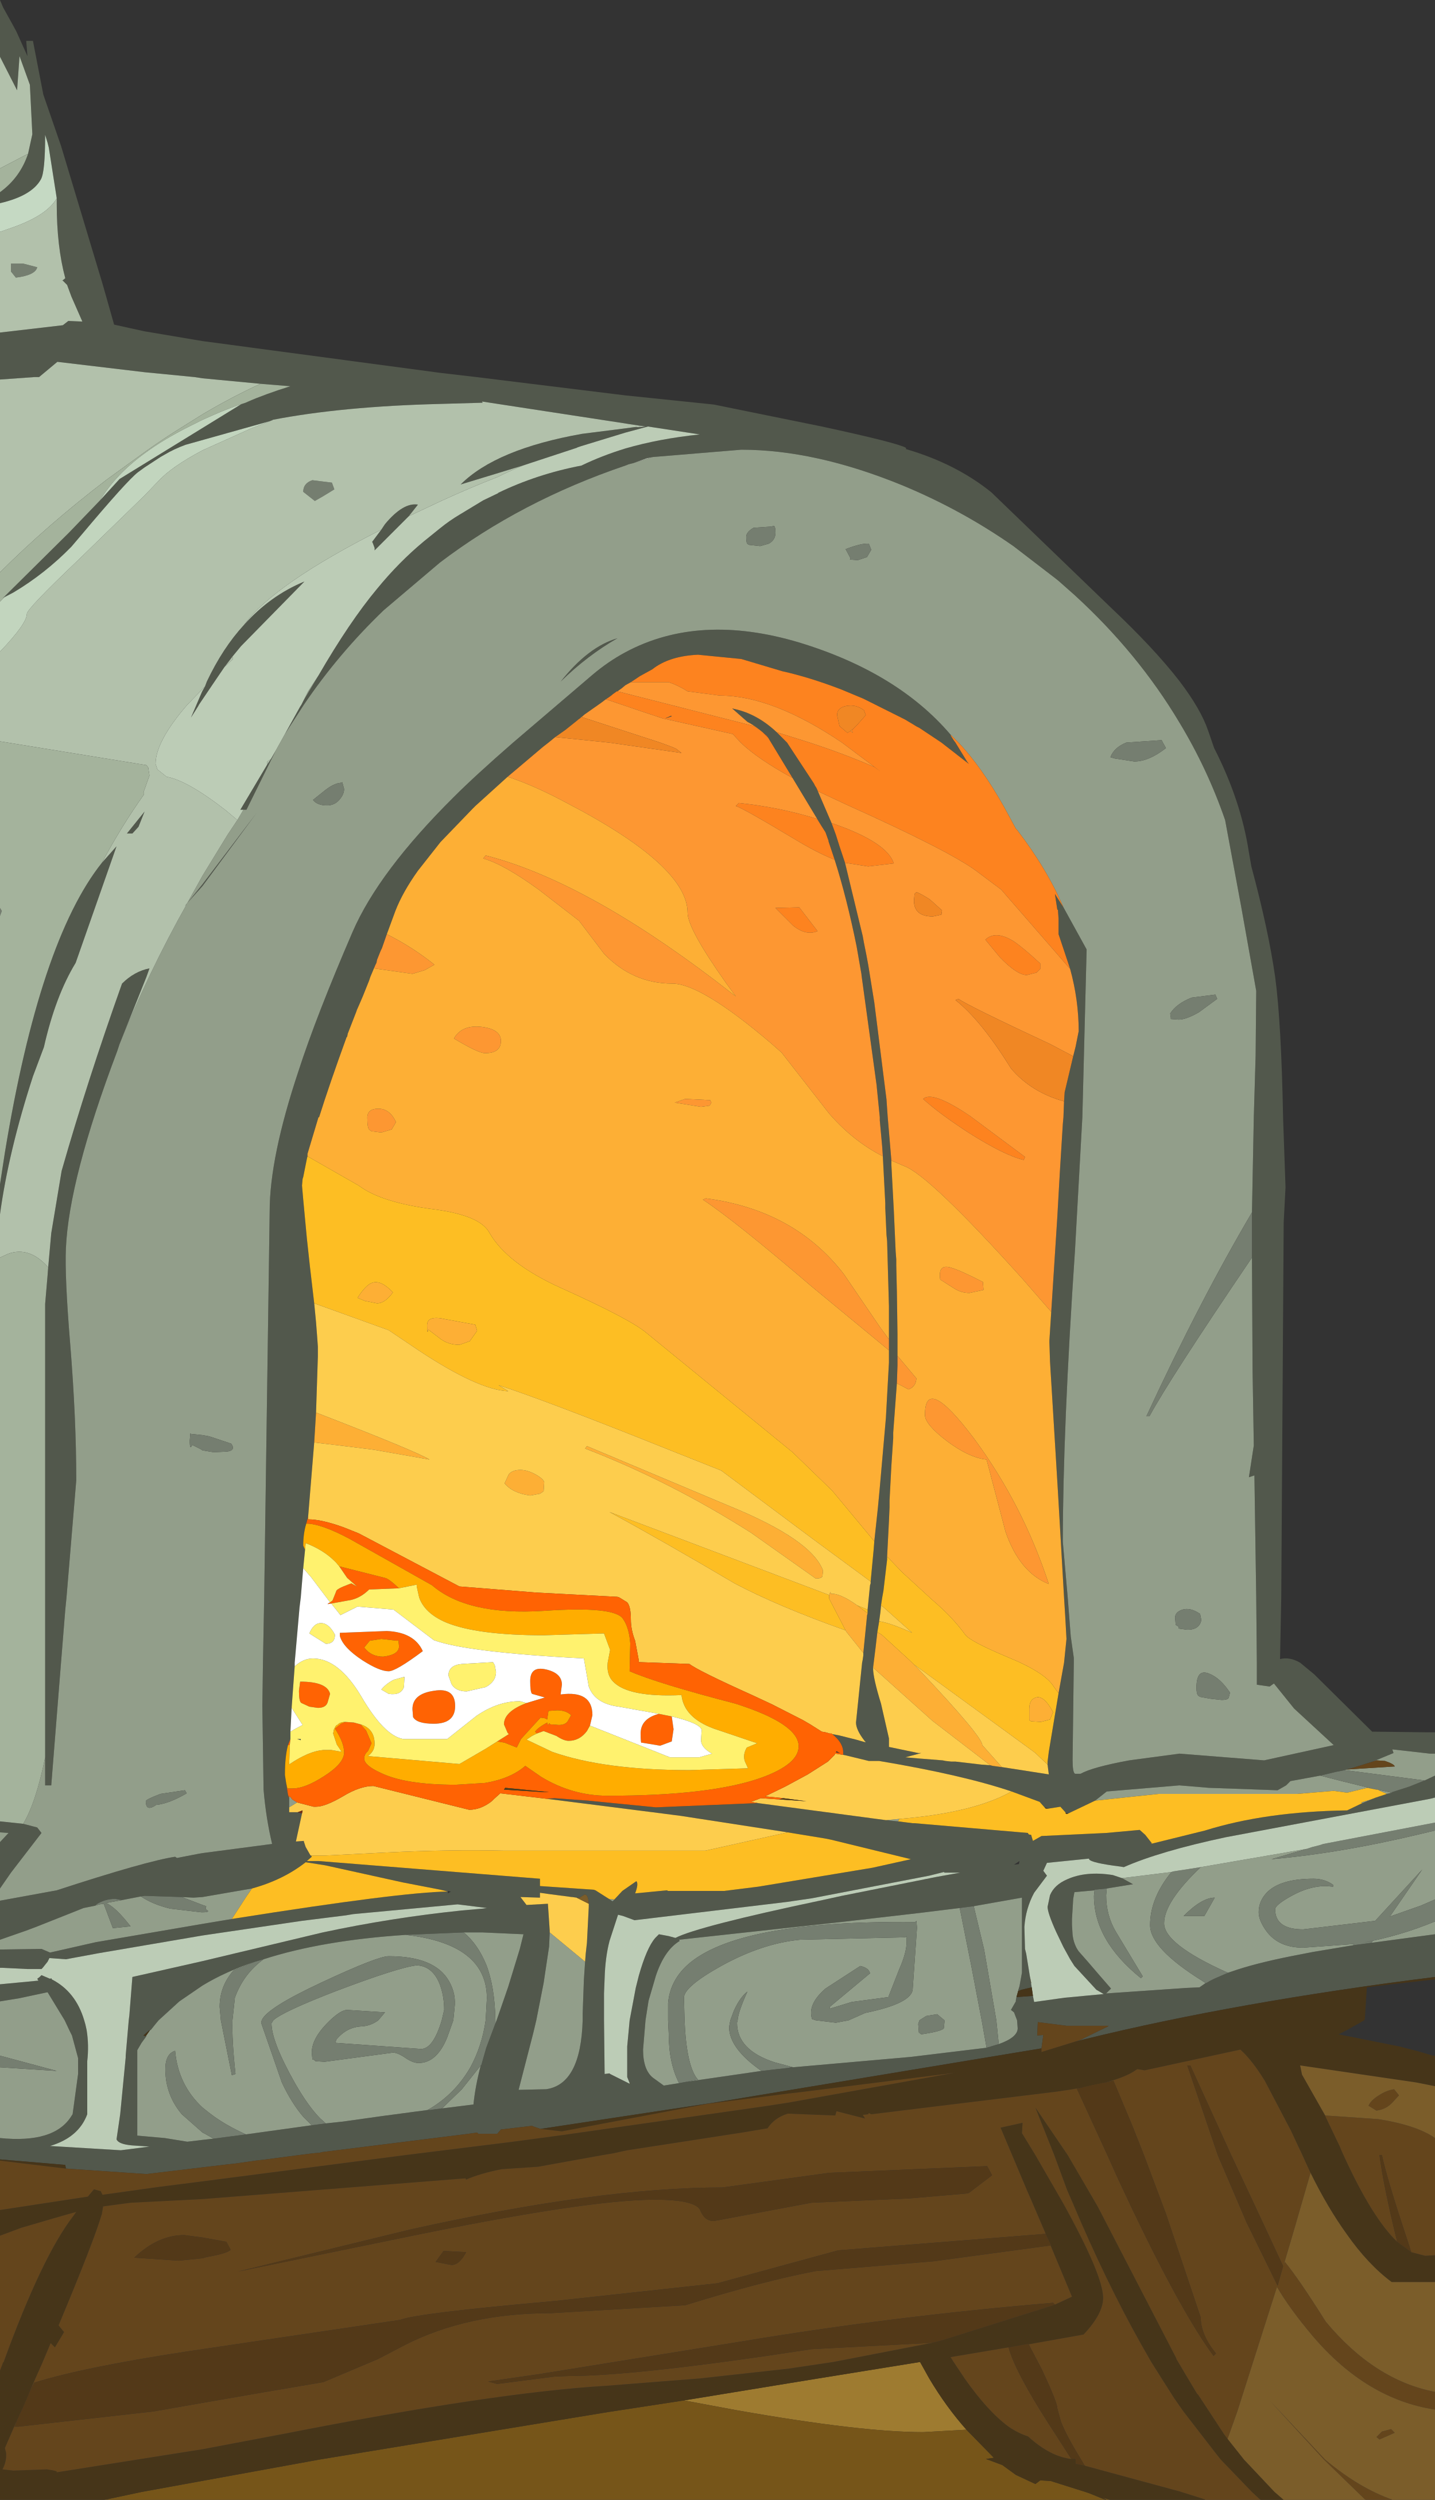 <?xml version="1.0" encoding="UTF-8" standalone="no"?>
<svg xmlns:ffdec="https://www.free-decompiler.com/flash" xmlns:xlink="http://www.w3.org/1999/xlink" ffdec:objectType="frame" height="204.85px" width="117.6px" xmlns="http://www.w3.org/2000/svg">
  <rect width="100%" height="100%" fill="#333333" stroke="none"/>
  <g transform="matrix(1.0, 0.0, 0.0, 1.0, 0.0, 0.0)">
    <use ffdec:characterId="1049" height="204.85" transform="matrix(1.0, 0.0, 0.0, 1.0, 0.0, 0.0)" width="117.6" xlink:href="#shape0"/>
  </g>
  <defs>
    <g id="shape0" transform="matrix(1.0, 0.0, 0.0, 1.0, 0.0, 0.0)">
      <path d="M56.05 196.7 L64.6 195.3 67.05 194.9 75.4 193.55 76.15 194.9 Q77.55 197.25 79.2 199.1 L75.65 199.3 Q70.55 199.3 60.35 197.5 L56.05 196.7" fill="#9e7b30" fill-rule="evenodd" stroke="none"/>
      <path d="M8.55 204.85 L11.6 204.2 26.15 201.55 49.85 197.65 56.05 196.7 60.35 197.5 Q70.55 199.3 75.65 199.3 L79.2 199.1 81.45 201.4 80.8 201.5 80.95 201.55 82.15 202.0 83.25 202.8 84.85 203.55 85.25 203.25 86.1 203.3 88.95 204.2 89.25 204.3 90.6 204.85 8.55 204.85 M90.7 204.85 L90.35 204.65 90.95 204.85 90.7 204.85" fill="#765519" fill-rule="evenodd" stroke="none"/>
      <path d="M102.6 99.35 L102.75 91.55 102.9 86.5 102.95 81.2 101.7 74.2 100.4 67.2 Q98.95 63.0 96.65 59.2 93.25 53.5 88.05 48.75 L86.75 47.6 86.5 47.4 83.05 44.75 Q78.75 41.75 73.9 39.75 66.8 36.85 60.75 36.85 L53.5 37.45 53.0 37.55 51.9 37.95 51.5 38.05 51.25 38.15 Q42.7 41.05 36.05 46.1 L31.45 50.0 Q27.75 53.55 24.9 57.75 L23.35 60.15 24.6 57.9 24.7 57.75 24.8 57.55 24.85 57.45 26.1 55.35 Q28.65 50.95 30.9 48.25 32.7 46.05 34.75 44.35 L36.05 43.3 Q36.85 42.65 37.7 42.15 L39.6 41.0 40.85 40.4 40.8 40.4 Q44.0 38.85 47.65 38.15 49.3 37.35 51.25 36.75 54.0 35.95 57.35 35.6 L53.1 34.95 51.25 35.45 47.65 36.55 47.35 36.65 47.25 36.7 43.6 37.9 43.0 38.1 37.75 39.7 Q40.65 36.8 47.7 35.55 L51.25 35.1 52.0 35.0 52.3 35.0 52.9 34.95 52.55 34.9 51.55 34.75 51.25 34.7 39.5 32.9 39.55 33.0 36.05 33.1 Q28.05 33.3 22.35 34.4 L22.3 34.45 22.25 34.45 22.15 34.5 15.2 36.45 Q14.25 36.8 13.5 37.25 L13.15 37.45 11.85 38.3 11.3 38.7 Q10.4 39.4 6.7 43.8 L5.85 44.8 Q3.7 47.0 1.1 48.55 L0.2 49.0 0.35 48.9 0.45 48.8 5.65 43.65 8.2 41.0 9.8 39.25 19.8 33.1 20.6 32.8 20.1 33.0 Q21.85 32.25 23.8 31.65 L21.35 31.45 16.6 31.0 15.95 30.9 11.85 30.5 4.7 29.65 3.2 30.9 2.8 30.9 0.0 31.1 0.0 27.25 5.15 26.65 5.6 26.3 6.75 26.35 5.85 24.3 5.5 23.35 5.4 23.25 5.15 23.0 5.1 23.0 5.35 22.8 Q4.65 20.2 4.65 16.7 L4.65 16.25 4.0 12.1 3.9 11.7 3.7 11.05 Q3.7 14.1 3.35 14.7 2.6 16.05 0.0 16.65 L0.0 15.75 Q1.65 14.55 2.3 12.6 L2.65 11.0 2.45 6.95 1.6 4.6 1.4 7.4 0.0 4.65 0.0 0.0 0.25 0.6 1.0 1.95 1.35 2.6 2.25 4.6 2.15 3.35 2.7 3.35 3.55 7.75 5.0 11.95 8.4 23.25 8.7 24.3 9.35 26.6 10.7 26.9 11.85 27.15 16.6 27.95 18.85 28.25 36.05 30.55 39.05 30.9 42.3 31.3 51.25 32.4 58.5 33.15 67.35 34.95 Q73.6 36.3 74.25 36.7 L74.25 36.8 Q78.35 38.0 81.25 40.35 L91.05 49.8 Q94.6 53.15 96.65 55.8 98.4 58.1 99.0 59.85 L99.5 61.3 Q101.7 65.6 102.35 69.85 L102.55 71.0 Q103.95 76.2 104.5 80.05 105.0 83.75 105.15 91.55 L105.15 91.6 105.35 97.3 105.2 100.15 105.0 130.9 104.9 135.95 Q105.7 135.75 106.55 136.25 L107.7 137.2 112.45 141.9 112.6 141.9 116.85 141.95 117.6 141.95 117.6 143.7 117.2 143.7 114.1 143.35 114.2 143.65 112.5 144.35 112.35 144.4 110.75 144.9 110.55 144.95 110.3 145.0 110.35 145.0 110.2 145.05 109.45 145.2 108.2 145.5 105.75 145.95 105.4 146.3 104.7 146.7 99.05 146.5 96.65 146.3 90.7 146.8 89.75 147.55 87.55 148.6 87.35 148.55 86.9 148.05 85.95 148.2 85.6 148.1 85.2 147.65 82.9 146.8 Q78.9 145.45 72.05 144.3 L71.2 144.3 69.35 143.85 69.1 143.8 69.1 143.6 Q69.1 142.8 68.2 142.1 L68.75 142.2 70.15 142.55 70.85 142.75 70.95 142.75 70.85 142.65 Q70.15 141.75 70.15 141.15 L70.65 136.25 70.7 136.0 70.75 135.65 70.75 135.6 70.75 135.45 71.05 132.45 71.05 132.4 71.1 132.2 71.1 131.9 71.2 130.9 71.3 129.9 71.35 129.75 71.35 129.6 71.6 126.95 71.65 126.3 71.95 123.5 72.1 121.9 72.6 116.2 72.85 111.65 72.85 110.65 72.85 109.75 72.85 107.5 72.85 107.05 72.7 101.7 72.65 101.2 72.55 99.0 72.55 98.6 72.35 94.75 72.3 94.0 72.1 91.8 72.1 91.55 71.85 89.05 71.85 89.0 70.6 79.9 70.6 79.85 70.2 77.55 Q69.4 73.6 68.4 70.45 L67.9 68.95 67.9 68.9 67.65 68.2 67.3 67.65 64.95 63.75 62.95 60.45 62.85 60.3 62.55 60.05 62.5 60.0 62.25 59.8 Q61.75 59.4 61.25 59.15 L60.0 58.05 60.2 58.1 Q62.05 58.5 63.65 60.0 L64.5 60.85 66.7 64.2 66.8 64.4 66.9 64.55 68.15 67.45 68.5 68.4 68.8 69.35 69.25 70.7 70.7 76.7 70.8 77.25 71.0 78.25 71.15 79.05 71.65 82.15 72.65 90.1 72.7 90.85 72.75 91.55 73.05 95.1 73.05 95.45 73.25 99.2 73.4 102.55 73.45 103.2 73.45 103.7 73.5 105.85 73.55 109.3 73.55 111.1 73.55 111.9 73.5 113.35 73.2 117.4 73.2 117.85 73.05 120.1 72.9 122.95 72.9 123.5 72.85 124.65 72.7 127.55 72.7 127.8 72.4 130.35 72.3 130.9 72.2 131.55 72.2 131.6 72.15 132.1 72.05 132.85 71.9 133.75 71.75 135.05 71.6 136.25 71.55 136.65 71.55 136.7 Q71.55 137.5 72.2 139.6 L72.85 142.45 72.85 143.15 75.25 143.65 75.5 143.65 74.2 144.0 75.35 144.1 77.25 144.25 77.5 144.3 77.95 144.35 78.3 144.35 80.45 144.6 81.15 144.65 81.35 144.7 82.05 144.8 82.1 144.8 85.95 145.4 85.85 144.6 85.85 144.35 85.95 143.55 86.65 139.35 86.75 138.75 87.2 136.25 87.4 134.3 87.3 132.5 87.2 130.9 86.7 122.25 86.5 118.95 86.1 112.4 86.05 111.55 86.0 110.0 86.0 109.85 86.15 107.5 86.65 99.7 86.85 96.15 87.1 92.1 87.15 91.55 87.2 90.25 87.25 89.5 87.95 86.55 88.15 85.75 88.4 84.5 Q88.4 81.95 87.7 79.4 L86.75 76.55 86.75 76.05 86.75 75.3 86.7 74.55 86.65 74.55 86.45 73.25 87.15 74.35 89.05 77.8 88.7 91.55 88.1 102.4 Q87.1 117.2 87.1 126.35 L87.5 130.9 87.75 134.1 88.0 135.85 88.0 136.25 87.9 144.2 Q87.9 145.25 88.1 145.35 L88.55 145.35 Q89.55 144.8 92.55 144.25 L96.65 143.7 103.6 144.25 109.3 143.0 106.05 140.0 104.4 137.95 104.05 138.2 103.0 138.05 103.0 136.25 102.95 130.9 102.8 120.9 102.35 121.05 102.75 118.45 102.65 112.3 102.6 103.05 102.6 99.35 M77.95 60.25 L77.9 60.25 78.15 60.65 78.3 60.85 79.25 62.4 79.4 62.6 77.15 60.85 75.35 59.65 75.15 59.55 74.15 58.95 73.95 58.85 70.75 57.25 68.95 56.5 Q66.35 55.5 64.1 55.0 L60.75 54.0 57.2 53.65 Q55.0 53.75 53.65 54.7 L53.45 54.85 52.45 55.4 51.7 55.9 51.25 56.15 50.95 56.4 50.6 56.65 50.55 56.65 50.2 56.9 50.15 56.95 49.95 57.1 49.65 57.3 49.25 57.6 47.9 58.55 47.55 58.85 47.4 58.95 47.35 59.0 46.35 59.8 45.5 60.4 44.95 60.85 44.5 61.2 42.55 62.85 41.6 63.65 38.95 66.05 38.75 66.25 36.1 69.0 34.25 71.35 Q33.0 73.1 32.4 74.65 L31.7 76.55 31.3 77.7 31.25 77.8 31.2 77.9 31.0 78.4 30.9 78.65 30.85 78.9 30.8 79.0 30.75 79.1 30.35 80.05 30.25 80.35 29.75 81.6 29.45 82.3 29.25 82.75 29.2 82.9 28.5 84.7 28.45 84.95 28.4 85.0 Q27.0 88.85 26.15 91.55 L26.1 91.55 25.2 94.55 25.2 94.65 25.2 94.75 25.15 94.95 24.85 96.45 24.8 96.6 24.75 97.15 24.85 98.3 25.15 101.5 25.4 103.8 25.75 106.8 25.9 108.35 26.0 109.65 26.05 110.35 26.05 110.4 26.05 111.15 25.9 115.75 25.75 118.2 25.25 124.3 25.1 124.85 Q24.85 125.65 24.85 126.65 L25.0 127.0 24.85 128.5 24.65 130.9 24.55 131.7 24.15 136.25 24.15 136.55 23.9 139.95 23.8 141.9 23.8 142.5 23.6 143.0 Q23.35 143.95 23.35 145.4 L23.35 145.45 23.45 146.1 23.6 147.05 23.7 147.35 23.7 148.1 23.7 148.5 24.05 148.5 24.4 148.5 24.75 148.6 24.25 150.9 24.9 150.85 24.9 150.9 25.05 151.35 25.45 152.05 25.5 152.05 25.55 152.15 25.15 152.5 26.1 152.5 44.25 153.95 44.25 154.55 48.65 154.85 48.8 154.9 49.9 155.6 50.2 155.8 50.35 155.65 51.0 154.95 52.15 154.15 Q52.35 154.35 52.05 155.15 L54.65 154.9 54.75 154.95 59.35 154.95 62.15 154.6 71.5 153.05 74.65 152.35 68.1 150.75 67.6 150.65 64.55 150.15 55.8 148.8 54.25 148.6 49.15 147.95 44.8 147.4 45.45 147.35 48.2 147.55 53.75 148.1 62.1 147.75 72.6 149.15 73.6 149.25 74.8 149.4 74.95 149.4 84.25 150.2 Q84.25 150.35 84.5 150.35 L84.65 150.85 85.35 150.45 90.65 150.2 93.4 149.95 93.85 150.35 94.4 151.05 94.3 151.1 98.75 150.0 Q103.7 148.45 110.4 148.35 L111.65 147.75 112.75 147.3 113.65 147.0 114.05 146.9 114.1 146.85 115.5 146.4 116.75 145.9 117.6 145.5 117.6 147.3 117.2 147.4 100.45 150.55 Q95.05 151.7 92.1 153.0 L91.8 152.95 Q89.4 152.65 89.25 152.35 L89.25 152.3 85.8 152.65 85.5 153.3 85.8 153.7 84.75 155.1 Q84.05 156.4 83.95 157.9 L84.0 159.7 84.1 160.1 84.4 161.95 84.5 162.55 84.55 162.85 83.7 163.05 83.45 163.15 83.55 162.75 83.75 161.65 83.75 161.5 83.75 155.65 83.75 155.5 79.8 156.2 78.65 156.35 75.4 156.75 68.9 157.5 57.0 158.8 55.65 158.95 55.7 159.05 Q54.45 159.8 53.75 161.9 L53.15 163.95 52.9 165.55 52.7 167.95 Q52.7 169.6 53.5 170.25 L54.4 170.9 55.65 170.7 56.2 170.6 62.4 169.7 64.6 169.45 64.8 169.4 65.0 169.4 74.65 168.55 80.85 167.8 81.85 167.5 Q83.4 166.95 83.4 166.2 L83.35 165.55 83.1 164.9 82.85 164.7 83.25 164.0 83.25 163.9 83.3 163.65 84.65 163.55 84.75 164.05 87.25 163.7 90.45 163.4 89.85 163.05 88.05 161.1 87.7 160.55 87.15 159.55 86.55 158.3 Q85.85 156.75 85.85 156.25 L86.05 155.3 Q86.4 154.45 87.45 154.0 89.0 153.3 91.2 153.65 L91.95 153.9 92.85 154.4 90.7 154.75 89.7 154.85 89.7 154.9 88.05 155.05 87.95 155.6 87.85 157.25 87.85 157.75 87.9 158.55 Q88.0 159.35 88.4 159.9 L89.15 160.75 90.05 161.8 91.05 162.95 90.65 163.35 97.2 162.9 98.3 162.85 98.8 162.5 98.85 162.5 99.2 162.3 99.4 162.2 99.5 162.15 100.65 161.65 100.95 161.55 Q102.8 160.9 105.8 160.3 L107.6 159.95 110.9 159.4 112.4 159.2 117.6 158.5 117.6 162.0 Q101.3 164.05 88.9 167.1 L88.1 167.3 88.55 167.15 90.8 166.05 90.85 166.0 87.4 166.0 85.05 165.7 85.0 166.8 85.5 166.75 85.35 167.85 58.5 172.3 44.3 174.45 44.0 174.35 43.7 174.25 43.6 174.2 41.05 174.5 40.75 174.85 39.2 174.85 39.1 174.75 38.4 174.85 26.4 176.35 26.2 176.4 25.65 176.45 24.45 176.6 21.8 176.95 20.95 177.05 19.2 177.3 18.7 177.35 16.6 177.6 12.0 178.15 5.4 177.7 5.35 177.4 0.0 176.95 0.0 175.2 Q4.45 175.65 5.85 173.4 L5.95 173.25 6.4 169.95 6.4 168.65 5.9 166.8 5.7 166.4 5.3 165.55 3.9 163.25 1.55 163.75 0.0 164.0 0.0 162.6 3.15 162.3 3.05 162.15 3.25 162.0 3.4 161.85 4.1 162.15 4.2 162.1 4.25 162.2 Q6.2 163.2 6.9 165.55 L7.0 165.9 7.1 166.35 Q7.3 167.6 7.15 168.9 L7.15 169.6 7.15 173.2 7.15 173.25 Q6.45 175.15 4.1 175.85 L9.9 176.2 12.25 175.9 10.8 175.8 Q9.7 175.7 9.55 175.3 L9.85 173.25 10.3 168.6 10.3 168.45 10.55 165.55 10.6 165.15 10.85 162.0 16.6 160.7 26.45 158.35 Q32.05 157.15 37.85 156.55 L39.55 156.4 39.9 156.35 37.5 156.05 28.95 156.85 28.35 156.95 24.75 157.4 16.6 158.6 8.1 160.05 5.4 160.55 4.05 160.45 3.9 160.75 3.5 161.25 3.4 161.35 2.25 161.35 0.2 161.25 0.0 161.25 0.0 159.75 3.4 159.7 4.1 160.0 7.85 159.15 16.6 157.65 19.0 157.25 19.3 157.2 Q32.85 155.05 36.7 155.0 L36.1 154.85 33.0 154.25 26.65 152.85 25.05 152.6 Q23.2 154.05 20.65 154.75 L16.6 155.45 15.85 155.5 14.9 155.45 14.85 155.45 11.85 155.35 11.55 155.4 10.0 155.7 9.45 155.6 Q8.6 155.6 7.9 156.05 L7.85 156.15 6.85 156.35 6.1 156.65 2.95 157.9 2.15 158.2 0.0 158.95 0.0 155.75 4.65 154.9 Q12.0 152.5 14.35 152.15 L14.5 152.25 16.3 151.9 16.6 151.85 22.3 151.1 Q21.8 149.0 21.6 146.65 L21.5 139.8 21.55 136.25 21.65 130.9 22.1 99.25 Q22.1 94.85 24.45 87.8 25.9 83.3 28.9 76.35 31.05 71.4 37.2 65.3 38.95 63.55 42.05 60.85 L48.55 55.3 Q49.85 54.2 51.25 53.45 57.3 50.2 65.5 52.65 73.55 55.1 77.9 60.2 L77.95 60.25 M33.5 42.3 L32.25 43.55 31.55 44.25 30.7 45.1 30.7 44.9 30.55 44.5 30.5 44.4 31.25 43.4 31.55 42.95 Q33.05 41.15 34.25 41.35 L33.5 42.3 M20.0 51.2 Q22.15 48.8 24.95 47.65 L19.75 52.95 19.05 53.8 18.4 54.65 17.55 55.9 16.3 57.75 16.25 57.85 16.0 58.25 15.65 58.8 16.1 57.75 16.55 56.7 16.6 56.6 16.8 56.25 16.95 55.85 Q18.25 53.1 20.0 51.2 M19.95 66.35 L19.7 66.35 21.9 62.65 22.2 62.2 22.6 61.5 20.2 66.35 19.95 66.35 M8.35 70.7 L9.55 69.35 6.2 78.9 Q4.55 81.6 3.6 85.8 L2.7 88.2 Q0.7 94.35 0.0 99.5 L0.0 97.05 0.4 94.45 Q3.25 77.1 8.35 70.7 M3.95 103.85 L4.2 101.05 5.05 95.95 Q7.15 88.6 10.0 80.6 11.0 79.6 12.25 79.35 L12.0 80.05 10.5 83.8 9.8 85.55 9.6 86.15 Q5.65 96.6 5.4 102.3 5.3 104.65 5.75 110.1 6.25 116.25 6.25 121.3 L5.45 130.9 5.35 131.9 5.0 136.25 4.2 146.3 3.7 146.3 3.7 144.0 3.7 106.85 3.9 104.5 3.95 103.85 M11.35 67.75 L10.85 68.3 10.4 68.3 11.85 66.5 11.35 67.75 M15.35 74.0 L16.6 72.45 21.0 66.65 16.6 72.6 15.35 74.0 M1.9 149.45 L3.05 149.75 3.4 150.2 0.9 153.45 0.0 154.75 0.0 150.95 0.7 150.2 0.0 150.15 0.0 149.25 1.9 149.45 M55.0 58.65 L55.05 58.7 54.6 58.85 54.55 58.85 55.0 58.65 M45.95 55.85 Q48.2 53.0 50.6 52.3 48.15 53.7 45.95 55.85 M24.65 142.6 L24.35 142.5 24.65 142.5 24.65 142.6 M36.7 154.95 L36.7 155.0 36.7 155.15 36.95 155.0 36.7 154.95 M40.6 165.8 L40.7 165.55 41.65 162.8 42.6 159.7 42.9 158.5 39.55 158.35 38.0 158.35 33.25 158.55 Q26.4 159.0 21.6 160.55 L20.9 160.75 Q18.5 161.55 16.6 162.7 L14.7 164.0 13.0 165.55 12.75 165.85 12.35 166.35 12.3 166.35 12.2 166.4 11.75 166.8 11.95 166.85 12.0 166.85 11.6 167.4 11.25 168.0 11.25 175.0 13.5 175.2 15.35 175.5 16.6 175.35 17.5 175.25 20.15 174.9 25.55 174.15 26.7 174.0 28.1 173.85 31.3 173.4 35.05 172.9 35.25 172.9 35.6 172.85 36.0 172.8 38.8 172.45 Q38.95 170.95 39.4 169.25 L39.45 169.2 39.65 168.5 39.85 167.8 40.0 167.4 40.6 165.8 M51.6 170.7 L51.4 170.2 51.4 167.7 51.6 165.55 52.1 162.9 52.35 161.9 Q53.0 159.6 53.7 158.8 L54.0 158.5 54.8 158.65 55.35 158.8 Q57.2 157.85 67.4 155.7 L69.0 155.35 76.75 153.8 78.7 153.45 77.4 153.45 77.35 153.4 76.15 153.7 66.55 155.55 64.5 155.85 52.0 157.35 51.05 157.0 50.65 156.9 49.95 159.05 Q49.6 160.4 49.55 162.1 L49.5 163.35 49.5 165.55 49.55 169.95 49.95 169.9 50.0 169.95 51.6 170.75 51.65 170.75 51.6 170.7 M47.25 155.5 L46.9 155.45 46.85 155.45 44.95 155.2 44.25 155.1 44.25 155.5 42.65 155.45 43.15 156.1 44.9 156.0 45.05 158.2 45.05 158.35 45.0 159.5 44.55 162.5 43.95 165.55 43.7 166.6 42.5 171.25 44.75 171.2 Q47.6 170.8 47.75 165.55 L47.75 165.0 47.85 162.25 47.95 160.75 48.0 160.1 48.1 159.2 48.25 156.25 48.25 156.0 Q48.2 155.2 47.9 155.25 L47.5 155.5 47.25 155.5 M83.1 152.8 L83.5 152.75 83.55 152.5 83.1 152.8" fill="#52584c" fill-rule="evenodd" stroke="none"/>
      <path d="M53.5 37.45 L60.75 36.85 Q66.8 36.85 73.9 39.75 78.75 41.75 83.05 44.75 L86.5 47.4 86.75 47.6 88.05 48.75 Q93.25 53.5 96.65 59.2 98.95 63.0 100.4 67.2 L101.7 74.2 102.95 81.2 102.9 86.5 102.75 91.55 102.6 99.35 Q98.35 106.55 93.95 116.05 L94.2 116.05 Q95.85 113.0 102.6 103.05 L102.65 112.3 102.75 118.45 102.35 121.05 102.8 120.9 102.95 130.9 103.0 136.25 103.0 138.05 104.05 138.2 104.4 137.95 106.05 140.0 109.3 143.0 103.6 144.25 96.65 143.7 92.55 144.25 Q89.55 144.8 88.55 145.35 L88.1 145.35 Q87.9 145.25 87.9 144.2 L88.0 136.25 88.0 135.85 87.75 134.1 87.5 130.9 87.1 126.35 Q87.1 117.2 88.1 102.4 L88.7 91.55 89.05 77.8 87.15 74.35 Q85.8 71.2 83.35 68.0 L83.25 67.9 82.3 66.15 Q80.45 62.85 78.55 60.85 L77.95 60.25 77.9 60.2 Q73.55 55.1 65.5 52.65 57.3 50.2 51.25 53.45 49.85 54.2 48.55 55.3 L42.05 60.85 Q38.95 63.55 37.2 65.3 31.05 71.4 28.9 76.35 25.9 83.3 24.45 87.8 22.1 94.85 22.1 99.25 L21.65 130.9 21.55 136.25 21.5 139.8 21.6 146.65 Q21.8 149.0 22.3 151.1 L16.6 151.85 16.3 151.9 14.5 152.25 14.35 152.15 Q12.0 152.5 4.65 154.9 L0.0 155.75 0.0 154.75 0.9 153.45 3.4 150.2 3.05 149.75 1.9 149.45 Q2.95 147.7 3.7 144.0 L3.7 146.3 4.2 146.3 5.0 136.25 5.35 131.9 5.45 130.9 6.25 121.3 Q6.25 116.25 5.75 110.1 5.3 104.65 5.4 102.3 5.65 96.6 9.6 86.15 L9.8 85.55 Q12.15 79.7 15.3 74.1 L15.15 74.25 15.3 74.05 15.35 74.0 16.6 71.75 18.65 68.4 19.45 67.2 19.95 66.35 20.2 66.35 22.6 61.5 23.35 60.15 24.9 57.75 Q27.75 53.55 31.45 50.0 L36.05 46.1 Q42.7 41.05 51.25 38.15 L51.5 38.05 51.9 37.95 53.5 37.45 M89.75 147.55 L90.7 146.8 96.65 146.3 99.05 146.5 104.7 146.7 105.4 146.3 105.75 145.95 108.2 145.5 110.15 146.0 112.8 146.65 112.05 146.5 110.4 146.9 109.3 146.75 106.3 147.0 94.95 147.0 89.75 147.55 M110.2 145.05 L110.35 145.0 114.3 144.75 Q114.25 144.55 113.5 144.3 L112.8 144.25 112.5 144.35 114.2 143.65 114.1 143.35 117.2 143.7 117.6 143.7 117.6 145.5 116.75 145.9 110.2 145.05 M26.1 55.35 L24.85 57.45 24.8 57.55 25.25 56.65 26.1 55.35 M95.2 60.65 L92.3 60.85 Q91.3 61.25 91.0 62.05 L91.35 62.15 92.95 62.4 Q94.15 62.4 95.55 61.3 L95.3 60.85 95.2 60.65 M96.6 83.55 Q97.2 83.55 98.25 82.95 L99.75 81.85 99.6 81.5 97.65 81.75 Q96.4 82.25 95.9 83.05 L95.95 83.4 95.95 83.5 96.6 83.55 M69.7 45.75 L69.65 45.85 70.3 45.9 71.05 45.65 71.4 45.05 71.2 44.55 Q70.6 44.5 69.3 45.0 L69.7 45.75 M63.4 43.1 L63.2 43.15 61.75 43.25 Q61.15 43.6 61.15 44.0 61.15 44.55 61.3 44.6 L61.4 44.65 62.3 44.75 63.0 44.55 Q63.55 44.25 63.55 43.65 63.55 43.1 63.4 43.1 M28.2 64.65 L28.05 64.1 27.9 64.15 Q27.35 64.2 26.65 64.75 L25.65 65.55 Q26.0 66.0 26.8 66.0 27.4 66.0 27.8 65.55 28.2 65.1 28.2 64.65 M15.35 74.0 L16.6 72.6 21.0 66.65 16.6 72.45 15.35 74.0 M45.95 55.85 Q48.15 53.7 50.6 52.3 48.2 53.0 45.95 55.85 M23.7 147.35 L23.7 147.2 23.85 147.3 23.9 147.4 23.95 147.45 24.35 147.7 23.7 148.1 23.7 147.35 M12.8 147.9 Q13.85 147.8 15.3 146.95 L15.15 146.7 13.15 147.0 Q11.95 147.45 11.95 147.6 11.95 148.5 12.8 147.9 M15.65 117.5 L15.6 117.45 15.55 118.05 Q15.55 118.9 15.75 118.4 L16.45 118.75 16.6 118.85 17.5 119.0 18.6 118.95 Q19.35 118.85 18.95 118.3 L17.15 117.7 16.6 117.6 15.65 117.5 M0.0 164.0 L1.55 163.75 3.9 163.25 5.3 165.55 5.7 166.4 5.9 166.8 6.4 168.65 6.4 169.95 5.95 173.25 5.85 173.4 Q4.45 175.65 0.0 175.2 L0.0 169.4 4.65 169.7 0.0 168.45 0.0 164.0 M117.6 158.5 L112.4 159.2 112.5 159.05 111.65 159.2 Q114.7 158.65 117.6 157.45 L117.6 158.5 M110.9 159.4 L107.6 159.95 105.8 160.3 Q102.8 160.9 100.95 161.55 L100.65 161.65 100.5 161.6 Q95.4 159.3 95.4 157.6 95.4 155.85 98.4 153.0 L107.1 151.5 104.2 152.35 Q109.9 151.85 116.55 150.25 L117.6 150.0 117.6 155.65 116.45 156.15 113.9 157.05 116.55 153.2 112.7 157.4 106.8 158.1 Q104.5 158.1 104.5 156.45 104.5 156.1 105.85 155.35 107.3 154.55 108.65 154.55 L109.25 154.6 109.25 154.45 Q108.55 153.95 107.65 153.95 104.9 153.95 103.8 155.1 103.15 155.8 103.15 156.7 103.15 157.35 103.75 158.2 104.75 159.6 106.8 159.6 L110.95 159.3 110.9 159.4 M98.8 162.5 L98.3 162.85 97.2 162.9 90.65 163.35 91.05 162.95 90.05 161.8 89.15 160.75 88.4 159.9 Q88.0 159.35 87.9 158.55 L87.85 157.75 87.85 157.25 87.95 155.6 88.05 155.05 89.7 154.9 89.65 155.35 Q89.65 159.0 93.5 162.1 L93.65 161.95 91.45 158.3 Q90.65 156.95 90.65 155.3 L90.7 154.75 92.85 154.4 91.95 153.9 96.0 153.4 Q94.25 155.55 94.25 157.75 94.25 159.65 98.5 162.3 L98.8 162.5 M83.3 163.65 L83.25 163.9 83.25 164.0 82.85 164.7 83.1 164.9 83.35 165.55 83.4 166.2 Q83.4 166.95 81.85 167.5 L81.65 165.55 80.65 159.75 79.8 156.2 83.75 155.5 83.75 155.65 83.75 161.5 83.75 161.65 83.55 162.75 83.3 163.65 M80.85 167.8 L74.65 168.55 65.0 169.4 63.5 169.0 Q60.4 168.0 60.4 165.75 L60.45 165.55 Q60.5 164.85 61.25 163.2 60.65 163.65 60.15 164.75 L59.85 165.55 59.75 166.1 Q59.75 167.85 62.4 169.7 L56.2 170.6 57.2 170.4 57.1 170.3 Q56.25 169.15 56.1 165.55 L56.05 163.7 Q56.05 162.8 59.1 161.1 62.45 159.25 65.55 158.95 L74.2 158.75 74.3 158.65 74.3 159.1 Q74.3 160.0 73.7 161.35 L72.8 163.65 69.8 164.05 68.0 164.6 68.0 164.45 71.3 161.7 Q71.2 161.25 70.5 161.1 L67.65 162.95 Q66.15 164.25 66.55 165.45 L66.85 165.55 68.5 165.75 69.55 165.55 70.9 164.95 Q74.8 164.15 74.8 162.95 L75.15 157.95 75.1 157.4 75.0 157.5 Q60.35 157.35 56.3 161.05 54.9 162.35 54.75 164.15 L54.75 165.55 54.8 166.6 Q54.8 169.05 55.65 170.7 L54.4 170.9 53.5 170.25 Q52.7 169.6 52.7 167.95 L52.9 165.55 53.15 163.95 53.75 161.9 Q54.45 159.8 55.7 159.05 L55.65 158.95 57.0 158.8 68.9 157.5 75.4 156.75 78.65 156.35 79.6 161.1 80.45 165.55 80.85 167.8 M114.05 146.9 L113.65 147.0 113.1 146.75 112.9 146.65 114.05 146.9 M112.75 147.3 L111.65 147.75 111.55 147.7 112.35 147.45 112.75 147.3 M73.6 149.25 L72.6 149.15 73.7 149.05 73.6 149.25 M20.65 154.75 L20.2 155.4 19.0 157.25 16.6 157.65 7.85 159.15 4.1 160.0 3.4 159.7 0.0 159.75 0.0 158.95 2.15 158.2 2.95 157.9 6.1 156.65 6.85 156.35 7.85 156.15 7.8 156.15 8.15 156.05 8.5 156.0 9.25 158.0 10.7 157.85 Q9.45 156.25 8.7 155.95 L8.9 155.9 10.0 155.7 11.55 155.4 Q12.5 156.05 13.95 156.4 L16.5 156.7 16.6 156.7 Q17.35 156.7 16.85 156.45 L16.9 156.2 16.6 156.1 14.9 155.45 15.85 155.5 16.6 155.45 20.65 154.75 M38.0 158.35 L39.55 158.35 42.9 158.5 42.6 159.7 41.65 162.8 40.7 165.55 40.6 165.8 40.6 165.55 Q40.55 162.8 39.85 161.0 39.15 159.3 38.0 158.35 M39.4 169.25 Q38.95 170.95 38.8 172.45 L36.0 172.8 36.25 172.75 37.85 171.2 39.4 169.25 M35.05 172.9 L31.3 173.4 28.1 173.85 26.7 174.0 26.25 173.6 Q25.3 172.65 24.2 170.75 22.25 167.3 22.25 165.8 L22.4 165.55 Q23.15 164.85 27.55 163.15 32.7 161.2 34.15 161.05 35.4 161.1 36.0 162.5 36.4 163.5 36.4 164.7 L36.2 165.55 Q35.5 167.9 34.5 167.9 L27.5 167.4 27.55 167.15 Q28.4 166.1 29.65 166.05 30.4 166.0 31.0 165.55 L31.55 164.9 28.45 164.7 Q27.95 164.7 27.05 165.55 L26.75 165.85 Q25.55 167.1 25.55 168.2 L25.6 168.75 25.75 168.8 25.85 168.9 26.6 168.95 32.2 168.2 Q32.6 168.2 33.25 168.65 33.85 169.05 34.3 169.05 35.8 169.05 36.65 166.95 L37.15 165.55 37.25 164.55 Q37.4 163.4 36.8 162.35 35.65 160.3 31.85 160.3 30.95 160.3 26.35 162.45 21.85 164.55 21.45 165.55 L21.4 165.75 23.1 170.65 Q23.9 172.35 24.85 173.45 L25.55 174.15 20.15 174.9 Q18.4 174.1 17.3 173.25 L17.1 173.1 16.6 172.7 Q14.6 170.85 14.35 168.05 13.55 168.3 13.55 169.55 13.55 171.65 14.9 173.25 L16.6 174.75 16.8 174.85 17.5 175.25 16.6 175.35 15.35 175.5 13.5 175.2 11.25 175.0 11.25 168.0 11.6 167.4 12.0 166.85 11.95 166.85 12.3 166.35 12.35 166.35 12.75 165.85 13.0 165.55 14.7 164.0 16.6 162.7 Q18.5 161.55 20.9 160.75 L19.15 161.45 Q18.0 162.75 18.0 164.45 L18.1 165.55 19.0 170.05 19.3 169.95 Q19.0 167.2 19.05 165.55 L19.25 163.7 Q19.95 161.75 21.6 160.55 26.4 159.0 33.25 158.55 39.9 159.3 39.9 163.75 L39.8 165.55 Q39.5 167.65 38.55 169.4 37.25 171.65 35.05 172.9 M49.9 155.6 L50.35 155.65 50.2 155.8 49.9 155.6 M0.0 150.15 L0.7 150.2 0.0 150.95 0.0 150.15 M77.4 165.55 L76.8 165.05 75.9 165.2 75.35 165.55 75.25 165.85 75.3 166.55 75.5 166.7 Q77.2 166.45 77.35 166.2 L77.4 165.7 77.4 165.55 M45.05 158.35 L47.95 160.75 47.85 162.25 47.75 165.0 47.75 165.55 Q47.6 170.8 44.75 171.2 L42.5 171.25 43.7 166.6 43.95 165.55 44.55 162.5 45.0 159.5 45.05 158.35 M98.45 132.75 L98.35 132.25 Q97.55 131.7 96.9 131.9 96.3 132.1 96.3 132.55 L96.35 133.15 96.6 133.3 96.6 133.45 97.3 133.55 Q98.3 133.55 98.45 132.75 M100.8 138.7 Q100.0 137.5 99.1 137.15 98.05 136.7 98.05 138.3 98.05 138.8 98.2 138.95 L98.35 139.05 99.2 139.2 100.1 139.3 Q100.65 139.3 100.7 139.1 L100.8 138.7 M98.7 157.0 L99.55 155.5 Q98.5 155.5 97.0 157.0 L98.7 157.0" fill="#929e8a" fill-rule="evenodd" stroke="none"/>
      <path d="M102.6 99.35 L102.6 103.05 Q95.85 113.0 94.2 116.05 L93.95 116.05 Q98.35 106.55 102.6 99.35 M108.2 145.5 L109.45 145.2 110.2 145.05 116.75 145.9 115.5 146.4 114.1 146.85 114.05 146.9 112.9 146.65 112.8 146.65 110.15 146.0 108.2 145.5 M95.2 60.65 L95.3 60.85 95.55 61.3 Q94.15 62.4 92.95 62.4 L91.35 62.15 91.0 62.05 Q91.3 61.25 92.3 60.85 L95.2 60.65 M96.6 83.55 L95.95 83.5 95.95 83.4 95.9 83.05 Q96.4 82.25 97.65 81.75 L99.6 81.5 99.75 81.85 98.25 82.95 Q97.2 83.55 96.6 83.55 M63.4 43.1 Q63.55 43.1 63.55 43.65 63.55 44.25 63.0 44.55 L62.3 44.75 61.4 44.65 61.3 44.6 Q61.15 44.55 61.15 44.0 61.15 43.6 61.75 43.25 L63.2 43.15 63.4 43.1 M69.7 45.75 L69.3 45.0 Q70.6 44.5 71.2 44.55 L71.4 45.05 71.05 45.65 70.3 45.9 69.65 45.85 69.7 45.75 M0.9 21.6 L1.9 21.6 3.05 21.9 Q2.9 22.55 1.3 22.75 L0.9 22.25 0.9 21.6 M26.5 40.65 L25.8 41.05 24.85 40.3 Q24.85 39.6 25.6 39.35 L27.2 39.55 27.4 40.1 26.5 40.65 M28.2 64.65 Q28.2 65.1 27.8 65.55 27.4 66.0 26.8 66.0 26.0 66.0 25.65 65.55 L26.65 64.75 Q27.35 64.2 27.9 64.15 L28.05 64.1 28.2 64.65 M0.0 74.4 L0.15 74.65 0.0 75.05 0.0 74.4 M15.65 117.5 L16.6 117.6 17.15 117.7 18.95 118.3 Q19.35 118.85 18.6 118.95 L17.5 119.0 16.6 118.85 16.45 118.75 15.75 118.4 Q15.55 118.9 15.55 118.05 L15.6 117.45 15.65 117.5 M12.8 147.9 Q11.95 148.5 11.95 147.6 11.95 147.45 13.15 147.0 L15.15 146.7 15.3 146.95 Q13.85 147.8 12.8 147.9 M112.4 159.2 L110.9 159.4 110.95 159.3 106.8 159.6 Q104.75 159.6 103.75 158.2 103.15 157.35 103.15 156.7 103.15 155.8 103.8 155.1 104.9 153.95 107.65 153.95 108.55 153.95 109.25 154.45 L109.25 154.6 108.65 154.55 Q107.3 154.55 105.85 155.35 104.5 156.1 104.5 156.45 104.5 158.1 106.8 158.1 L112.7 157.4 116.55 153.2 113.9 157.05 116.45 156.15 117.6 155.65 117.6 157.45 Q114.7 158.65 111.65 159.2 L112.5 159.05 112.4 159.2 M100.65 161.65 L99.5 162.15 99.4 162.2 99.2 162.3 98.85 162.5 98.8 162.5 98.5 162.3 Q94.25 159.65 94.25 157.75 94.25 155.55 96.0 153.4 L96.15 153.35 97.45 153.15 98.4 153.0 Q95.4 155.85 95.4 157.6 95.4 159.3 100.5 161.6 L100.65 161.65 M89.7 154.9 L89.7 154.85 90.7 154.75 90.65 155.3 Q90.65 156.95 91.45 158.3 L93.65 161.95 93.5 162.1 Q89.65 159.0 89.65 155.35 L89.7 154.9 M81.85 167.5 L80.85 167.8 80.45 165.55 79.6 161.1 78.65 156.35 79.8 156.2 80.65 159.75 81.65 165.55 81.85 167.5 M65.0 169.4 L64.8 169.4 64.6 169.45 62.4 169.7 Q59.75 167.85 59.75 166.1 L59.85 165.55 60.15 164.75 Q60.65 163.65 61.25 163.2 60.5 164.85 60.45 165.55 L60.4 165.75 Q60.4 168.0 63.5 169.0 L65.0 169.4 M56.2 170.6 L55.65 170.7 Q54.8 169.05 54.8 166.6 L54.75 165.55 54.75 164.15 Q54.9 162.35 56.3 161.05 60.35 157.35 75.0 157.5 L75.1 157.4 75.15 157.95 74.8 162.95 Q74.8 164.15 70.9 164.95 L69.55 165.55 68.5 165.75 66.85 165.55 66.55 165.45 Q66.15 164.25 67.65 162.95 L70.5 161.1 Q71.2 161.25 71.3 161.7 L68.0 164.45 68.0 164.6 69.8 164.05 72.8 163.65 73.7 161.35 Q74.3 160.0 74.3 159.1 L74.3 158.65 74.2 158.75 65.55 158.95 Q62.45 159.25 59.1 161.1 56.05 162.8 56.05 163.7 L56.1 165.55 Q56.25 169.15 57.1 170.3 L57.2 170.4 56.2 170.6 M38.0 158.35 Q39.15 159.3 39.85 161.0 40.55 162.8 40.6 165.55 L40.6 165.8 40.0 167.4 39.85 167.8 39.65 168.5 39.45 169.2 39.4 169.25 37.85 171.2 36.25 172.75 36.0 172.8 35.6 172.85 35.25 172.9 35.05 172.9 Q37.25 171.65 38.55 169.4 39.5 167.65 39.8 165.55 L39.9 163.75 Q39.9 159.3 33.25 158.55 L38.0 158.35 M26.7 174.0 L25.55 174.15 24.85 173.45 Q23.9 172.35 23.1 170.65 L21.4 165.75 21.45 165.55 Q21.85 164.55 26.35 162.45 30.95 160.3 31.85 160.3 35.65 160.3 36.8 162.35 37.4 163.4 37.25 164.55 L37.15 165.55 36.65 166.95 Q35.8 169.05 34.3 169.05 33.85 169.05 33.25 168.65 32.6 168.2 32.2 168.2 L26.6 168.95 25.85 168.9 25.75 168.8 25.6 168.75 25.55 168.2 Q25.55 167.1 26.75 165.85 L27.05 165.55 Q27.95 164.7 28.45 164.7 L31.55 164.9 31.0 165.55 Q30.4 166.0 29.65 166.05 28.4 166.1 27.55 167.15 L27.5 167.4 34.5 167.9 Q35.5 167.9 36.2 165.55 L36.4 164.7 Q36.4 163.5 36.0 162.5 35.4 161.1 34.15 161.05 32.7 161.2 27.55 163.15 23.15 164.85 22.4 165.55 L22.25 165.8 Q22.25 167.3 24.2 170.75 25.3 172.65 26.25 173.6 L26.7 174.0 M20.15 174.9 L17.5 175.25 16.8 174.85 16.6 174.75 14.9 173.25 Q13.55 171.65 13.55 169.55 13.55 168.3 14.35 168.05 14.6 170.85 16.6 172.7 L17.1 173.1 17.3 173.25 Q18.4 174.1 20.15 174.9 M20.9 160.75 L21.6 160.55 Q19.95 161.75 19.25 163.7 L19.05 165.55 Q19.0 167.2 19.3 169.95 L19.0 170.05 18.1 165.55 18.0 164.45 Q18.0 162.75 19.15 161.45 L20.9 160.75 M11.55 155.4 L11.85 155.35 14.85 155.45 14.9 155.45 16.6 156.1 16.9 156.2 16.85 156.45 Q17.35 156.7 16.6 156.7 L16.5 156.7 13.95 156.4 Q12.5 156.05 11.55 155.4 M10.0 155.7 L8.9 155.9 8.7 155.95 Q9.45 156.25 10.7 157.85 L9.25 158.0 8.5 156.0 8.15 156.05 7.8 156.15 7.85 156.15 7.9 156.05 Q8.6 155.6 9.45 155.6 L10.0 155.7 M0.0 169.4 L0.0 168.45 4.65 169.7 0.0 169.4 M77.4 165.55 L77.4 165.7 77.35 166.2 Q77.2 166.45 75.5 166.7 L75.3 166.55 75.25 165.85 75.35 165.55 75.9 165.2 76.8 165.05 77.4 165.55 M98.45 132.75 Q98.3 133.55 97.3 133.55 L96.6 133.45 96.6 133.3 96.35 133.15 96.3 132.55 Q96.3 132.1 96.9 131.9 97.55 131.7 98.35 132.25 L98.45 132.75 M100.8 138.7 L100.7 139.1 Q100.65 139.3 100.1 139.3 L99.2 139.2 98.35 139.05 98.2 138.95 Q98.05 138.8 98.05 138.3 98.05 136.7 99.1 137.15 100.0 137.5 100.8 138.7 M117.6 149.35 L117.6 150.0 116.55 150.25 Q109.9 151.85 104.2 152.35 L107.1 151.5 107.55 151.35 108.15 151.2 108.45 151.1 117.6 149.35 M98.7 157.0 L97.0 157.0 Q98.5 155.5 99.55 155.5 L98.7 157.0" fill="#757e70" fill-rule="evenodd" stroke="none"/>
      <path d="M87.15 74.35 L86.45 73.25 86.65 74.55 86.7 74.55 86.75 75.3 86.75 76.05 86.75 76.55 87.7 79.4 82.05 72.9 80.05 71.4 Q77.85 69.75 69.4 65.95 L67.05 64.85 66.9 64.55 66.8 64.4 66.7 64.2 64.5 60.85 63.65 60.0 66.35 60.85 Q69.25 61.8 71.65 62.85 L72.2 63.25 69.0 60.85 Q63.3 57.0 59.0 57.0 L56.35 56.65 Q55.55 56.15 54.8 55.9 L51.7 55.9 52.45 55.4 53.45 54.85 53.65 54.7 Q55.0 53.75 57.2 53.65 L60.75 54.0 64.1 55.0 Q66.35 55.5 68.95 56.5 L70.75 57.25 73.95 58.85 74.15 58.95 75.15 59.55 75.35 59.65 77.15 60.85 79.4 62.6 79.25 62.4 78.3 60.85 78.15 60.65 77.9 60.25 77.95 60.25 78.55 60.85 Q80.45 62.85 82.3 66.15 L83.25 67.9 83.35 68.0 Q85.8 71.2 87.15 74.35 M69.25 70.7 L68.8 69.35 68.5 68.4 68.15 67.45 68.45 67.55 Q72.7 69.05 73.25 70.75 L71.15 71.0 69.25 70.7 M62.25 59.8 L62.5 60.0 62.55 60.05 62.9 60.4 62.95 60.45 64.95 63.75 Q62.1 62.2 60.7 60.85 L60.05 60.15 54.45 58.9 54.4 58.9 52.45 58.25 49.65 57.3 49.95 57.1 50.15 56.95 50.2 56.9 50.55 56.65 50.6 56.65 61.8 59.5 62.25 59.8 M67.3 67.65 L67.65 68.2 67.9 68.9 67.9 68.95 68.4 70.45 Q66.9 69.85 65.1 68.75 60.85 66.2 60.3 66.05 L60.55 65.8 Q63.9 66.15 66.95 67.1 L67.3 67.65 M85.25 78.95 L85.25 79.4 84.95 79.7 84.15 79.9 Q83.35 79.9 81.95 78.45 L80.75 77.0 Q81.6 76.2 83.1 77.15 83.9 77.7 85.25 78.95 M83.9 95.05 Q82.35 94.7 79.35 92.8 76.9 91.2 75.65 90.05 76.4 89.35 79.5 91.45 L84.0 94.8 83.9 95.05 M69.95 59.7 L70.2 59.45 70.95 58.6 70.8 58.2 Q70.15 57.7 69.35 57.85 68.6 58.0 68.6 58.6 L68.8 59.5 69.45 60.05 69.7 59.9 69.9 60.05 69.8 59.85 69.95 59.7 M55.0 58.65 L54.55 58.85 54.6 58.85 55.05 58.7 55.0 58.65 M65.0 75.85 L63.55 74.4 65.5 74.35 67.0 76.3 Q66.05 76.7 65.0 75.85" fill="#fd831f" fill-rule="evenodd" stroke="none"/>
      <path d="M87.7 79.4 Q88.4 81.95 88.4 84.5 L88.15 85.75 87.95 86.55 86.05 85.55 Q79.3 82.4 78.55 81.85 L78.3 81.95 Q80.4 83.6 82.85 87.55 84.5 89.5 87.2 90.25 L87.15 91.55 87.1 92.1 86.85 96.15 86.65 99.7 86.15 107.5 83.8 104.8 Q76.15 96.3 74.1 95.55 L73.05 95.1 72.75 91.55 72.7 90.85 72.65 90.1 71.65 82.15 71.15 79.05 71.0 78.25 70.8 77.25 70.7 76.7 69.25 70.7 71.15 71.0 73.25 70.75 Q72.7 69.05 68.45 67.55 L68.15 67.45 66.9 64.55 67.05 64.85 69.4 65.95 Q77.85 69.75 80.05 71.4 L82.05 72.9 87.7 79.4 M73.5 113.35 L73.55 111.9 73.55 111.1 75.1 112.95 Q75.05 113.65 74.45 113.85 L73.5 113.35 M63.65 60.0 Q62.05 58.5 60.2 58.1 L60.0 58.05 61.25 59.15 Q61.75 59.4 62.25 59.8 L61.8 59.5 50.6 56.65 50.95 56.4 51.25 56.15 51.7 55.9 54.8 55.9 Q55.55 56.15 56.35 56.65 L59.0 57.0 Q63.3 57.0 69.0 60.85 L72.2 63.25 71.65 62.85 Q69.25 61.8 66.35 60.85 L63.65 60.0 M64.95 63.75 L67.3 67.65 66.95 67.1 Q63.9 66.15 60.55 65.8 L60.3 66.05 Q60.85 66.2 65.1 68.75 66.9 69.85 68.4 70.45 69.4 73.6 70.2 77.55 L70.6 79.85 70.6 79.9 71.85 89.0 71.85 89.05 72.1 91.55 72.1 91.8 72.3 94.0 72.35 94.75 Q69.9 93.5 67.95 91.25 L64.05 86.25 63.2 85.5 Q57.45 80.6 55.1 80.6 51.85 80.6 49.5 78.15 L47.45 75.45 44.15 72.9 Q41.25 70.8 39.6 70.35 L39.8 70.1 Q47.8 72.15 58.55 80.3 L60.3 81.65 59.5 80.55 Q56.35 76.1 56.35 74.8 56.35 70.95 46.45 65.8 43.75 64.35 41.6 63.65 L42.55 62.85 44.5 61.2 44.95 60.85 45.5 60.4 49.9 60.85 55.85 61.7 55.4 61.35 55.05 61.2 54.1 60.85 47.65 58.75 47.55 58.85 47.9 58.55 49.25 57.6 49.65 57.3 52.45 58.25 54.4 58.9 54.45 58.9 60.05 60.15 60.7 60.85 Q62.1 62.2 64.95 63.75 M72.85 109.75 L72.85 110.65 66.55 105.45 Q60.25 100.05 57.6 98.3 L57.85 98.2 Q65.1 99.15 69.15 104.4 L72.15 108.8 72.85 109.75 M85.25 78.95 Q83.9 77.7 83.1 77.15 81.6 76.2 80.75 77.0 L81.95 78.45 Q83.35 79.9 84.15 79.9 L84.95 79.7 85.25 79.4 85.25 78.95 M83.9 95.05 L84.0 94.8 79.5 91.45 Q76.4 89.35 75.65 90.05 76.9 91.2 79.35 92.8 82.35 94.7 83.9 95.05 M30.75 79.1 L30.8 79.0 30.85 78.9 30.9 78.65 31.0 78.4 31.2 77.9 31.25 77.8 31.3 77.7 31.7 76.55 Q33.8 77.6 35.6 79.05 L34.8 79.5 33.8 79.8 30.65 79.35 30.75 79.1 M39.5 84.15 Q41.05 84.35 41.05 85.3 41.05 86.3 39.75 86.3 39.2 86.3 37.2 85.1 37.85 83.95 39.5 84.15 M30.1 91.6 Q30.1 90.85 31.0 90.85 31.95 90.85 32.45 91.95 L32.1 92.55 31.25 92.8 30.45 92.7 30.3 92.6 Q30.1 92.5 30.1 91.6 M69.95 59.7 L69.8 59.85 69.9 60.05 69.7 59.9 69.95 59.7 M75.1 73.1 L74.95 73.25 74.9 73.8 Q74.9 75.1 76.45 75.1 L77.15 74.95 77.2 74.6 76.2 73.7 Q75.5 73.25 75.1 73.1 M58.15 90.6 L57.45 90.7 55.3 90.35 56.15 90.05 58.2 90.15 58.3 90.35 58.15 90.6 M65.0 75.85 Q66.05 76.7 67.0 76.3 L65.5 74.35 63.55 74.4 65.0 75.85 M80.55 105.05 L80.6 105.7 79.45 105.95 Q78.75 105.95 78.15 105.55 L77.05 104.85 Q76.85 103.5 78.0 103.9 78.7 104.1 80.55 105.05 M77.55 118.05 Q75.8 116.7 75.8 115.95 75.8 112.55 79.8 117.85 83.8 123.25 85.95 129.8 83.55 128.85 82.4 125.5 L80.85 119.6 Q79.4 119.45 77.55 118.05" fill="#fd9732" fill-rule="evenodd" stroke="none"/>
      <path d="M87.95 86.55 L87.25 89.5 87.2 90.25 Q84.5 89.5 82.85 87.55 80.4 83.6 78.3 81.95 L78.55 81.85 Q79.3 82.4 86.05 85.55 L87.95 86.55 M45.5 60.4 L46.35 59.8 47.35 59.0 47.4 58.95 47.55 58.85 47.65 58.75 54.1 60.85 55.05 61.2 55.4 61.35 55.85 61.7 49.9 60.85 45.5 60.4 M69.7 59.9 L69.45 60.05 68.8 59.5 68.6 58.6 Q68.6 58.0 69.35 57.85 70.15 57.7 70.8 58.2 L70.95 58.6 70.2 59.45 69.95 59.7 69.7 59.9 M75.1 73.1 Q75.5 73.25 76.2 73.7 L77.2 74.6 77.15 74.95 76.45 75.1 Q74.9 75.1 74.9 73.8 L74.95 73.25 75.1 73.1" fill="#f08724" fill-rule="evenodd" stroke="none"/>
      <path d="M0.0 4.65 L1.4 7.4 1.6 4.6 2.45 6.95 2.65 11.0 2.3 12.6 0.0 13.8 0.0 4.65 M4.65 16.25 L4.65 16.7 Q4.65 20.2 5.35 22.8 L5.1 23.0 5.15 23.0 5.4 23.25 5.5 23.35 5.85 24.3 6.75 26.35 5.6 26.3 5.15 26.65 0.0 27.25 0.0 19.0 1.0 18.65 Q3.85 17.65 4.65 16.25 M0.0 31.1 L2.8 30.9 3.2 30.9 4.7 29.65 11.85 30.5 15.95 30.9 16.6 31.0 21.35 31.45 Q19.05 32.5 16.6 33.95 L15.0 34.95 Q13.45 35.9 11.85 37.05 L8.75 39.3 Q3.9 43.0 0.0 46.9 L0.0 31.1 M22.15 34.5 L22.25 34.45 22.3 34.45 22.35 34.4 Q28.05 33.3 36.05 33.1 L39.55 33.0 39.5 32.9 51.25 34.7 51.55 34.75 52.55 34.9 52.0 35.0 51.25 35.1 47.7 35.55 Q40.65 36.8 37.75 39.7 L43.0 38.1 42.85 38.15 Q41.75 38.6 40.75 39.1 38.55 39.95 36.05 41.1 L33.5 42.3 34.25 41.35 Q33.05 41.15 31.55 42.95 L31.25 43.4 Q22.45 47.85 20.0 51.2 18.25 53.1 16.95 55.85 L16.8 56.25 15.35 57.75 Q12.75 60.75 12.75 62.6 L12.9 63.05 13.65 63.65 Q15.35 63.95 18.5 66.4 L19.45 67.2 18.65 68.4 16.6 71.75 15.35 74.0 15.3 74.05 15.15 74.25 15.3 74.1 Q12.15 79.7 9.8 85.55 L10.5 83.8 12.0 80.05 12.25 79.35 Q11.0 79.6 10.0 80.6 7.15 88.6 5.05 95.95 L4.2 101.05 3.95 103.85 Q2.4 102.1 0.65 102.75 L0.0 103.05 0.0 99.5 Q0.7 94.35 2.7 88.2 L3.6 85.8 Q4.55 81.6 6.2 78.9 L9.55 69.35 8.35 70.7 Q9.95 67.7 11.8 65.1 L11.8 64.95 11.75 64.95 12.25 63.55 12.15 62.9 12.0 62.7 0.0 60.75 0.0 53.4 Q2.2 51.1 2.2 50.3 2.2 49.9 6.4 45.9 L11.85 40.6 12.95 39.45 Q14.05 38.25 16.6 36.9 L20.6 35.1 21.0 34.95 22.15 34.5 M19.05 53.8 L19.1 54.0 18.4 54.65 19.05 53.8 M21.9 62.65 L21.9 62.4 22.2 62.2 21.9 62.65 M0.9 21.6 L0.9 22.25 1.3 22.75 Q2.9 22.55 3.05 21.9 L1.9 21.6 0.9 21.6 M26.5 40.65 L27.4 40.1 27.2 39.55 25.6 39.35 Q24.85 39.6 24.85 40.3 L25.8 41.05 26.5 40.65 M11.35 67.75 L11.85 66.5 10.4 68.3 10.85 68.3 11.35 67.75" fill="#b2c1ab" fill-rule="evenodd" stroke="none"/>
      <path d="M52.55 34.9 L52.9 34.95 52.3 35.0 52.0 35.0 52.55 34.9 M43.0 38.1 L43.6 37.9 47.25 36.7 47.35 36.65 47.65 36.55 51.25 35.45 53.1 34.95 57.35 35.6 Q54.0 35.95 51.25 36.75 49.3 37.35 47.65 38.15 44.0 38.85 40.8 40.4 L40.85 40.4 39.6 41.0 37.7 42.15 Q36.85 42.65 36.05 43.3 L34.75 44.35 Q32.7 46.05 30.9 48.25 28.65 50.95 26.1 55.35 L25.25 56.65 24.8 57.55 24.7 57.75 24.6 57.9 23.35 60.15 22.6 61.5 22.2 62.2 21.9 62.4 21.9 62.65 19.7 66.35 19.95 66.35 19.45 67.2 18.5 66.4 Q15.35 63.95 13.65 63.65 L12.9 63.05 12.75 62.6 Q12.75 60.75 15.35 57.75 L16.8 56.25 16.6 56.6 16.55 56.7 16.1 57.75 15.65 58.8 16.0 58.25 16.25 57.85 16.3 57.75 17.55 55.9 18.4 54.65 19.1 54.0 19.05 53.8 19.75 52.95 24.95 47.65 Q22.15 48.8 20.0 51.2 22.45 47.85 31.25 43.4 L30.5 44.4 30.55 44.5 30.7 44.9 30.7 45.1 31.55 44.25 32.25 43.55 33.5 42.3 36.05 41.1 Q38.55 39.95 40.75 39.1 41.75 38.6 42.85 38.15 L43.0 38.1 M0.0 161.25 L0.2 161.25 2.25 161.35 3.4 161.35 3.5 161.25 3.9 160.75 4.05 160.45 5.4 160.55 8.1 160.05 16.6 158.6 24.75 157.4 28.35 156.95 28.95 156.85 37.5 156.05 39.9 156.35 39.55 156.4 37.85 156.55 Q32.05 157.15 26.45 158.35 L16.6 160.7 10.85 162.0 10.6 165.15 10.55 165.55 10.3 168.45 10.3 168.6 9.85 173.25 9.55 175.3 Q9.7 175.7 10.8 175.8 L12.25 175.9 9.9 176.2 4.1 175.85 Q6.45 175.15 7.15 173.25 L7.15 173.2 7.15 169.6 7.15 168.9 Q7.3 167.6 7.1 166.35 L7.0 165.9 6.9 165.55 Q6.2 163.2 4.25 162.2 L4.2 162.1 4.1 162.15 3.4 161.85 3.25 162.0 3.05 162.15 3.15 162.3 0.0 162.6 0.0 161.25 M91.95 153.9 L91.2 153.65 Q89.0 153.3 87.45 154.0 86.4 154.45 86.05 155.3 L85.85 156.25 Q85.85 156.75 86.55 158.3 L87.15 159.55 87.7 160.55 88.05 161.1 89.85 163.05 90.45 163.4 87.25 163.7 84.75 164.05 84.65 163.55 84.55 162.85 84.5 162.55 84.5 162.45 84.4 161.95 84.1 160.1 84.0 159.7 83.95 157.9 Q84.05 156.4 84.75 155.1 L85.8 153.7 85.5 153.3 85.8 152.65 89.25 152.3 89.25 152.35 Q89.4 152.65 91.8 152.95 L92.1 153.0 Q95.05 151.7 100.45 150.55 L117.2 147.4 117.6 147.3 117.6 149.35 108.45 151.1 108.15 151.2 107.55 151.35 107.1 151.5 98.4 153.0 97.45 153.15 96.15 153.35 96.0 153.4 91.95 153.9 M51.6 170.75 L50.0 169.95 49.95 169.9 49.55 169.95 49.5 165.55 49.5 163.35 49.55 162.1 Q49.6 160.4 49.95 159.05 L50.65 156.9 51.05 157.0 52.0 157.35 64.5 155.85 66.55 155.55 76.15 153.7 77.35 153.4 77.4 153.45 78.7 153.45 76.75 153.8 69.0 155.35 67.4 155.7 Q57.2 157.85 55.35 158.8 L54.8 158.65 54.0 158.5 53.7 158.8 Q53.0 159.6 52.35 161.9 L52.1 162.9 51.6 165.55 51.4 167.7 51.4 170.2 51.6 170.7 51.6 170.75" fill="#bcccb6" fill-rule="evenodd" stroke="none"/>
      <path d="M51.9 37.95 L53.0 37.55 53.5 37.45 51.9 37.95" fill="#b2bbaa" fill-rule="evenodd" stroke="none"/>
      <path d="M0.0 16.65 Q2.6 16.05 3.35 14.7 3.7 14.1 3.7 11.05 L3.9 11.7 4.0 12.1 4.65 16.25 Q3.85 17.65 1.0 18.65 L0.0 19.0 0.0 16.65" fill="#c5d9c3" fill-rule="evenodd" stroke="none"/>
      <path d="M2.3 12.6 Q1.65 14.55 0.0 15.75 L0.0 13.8 2.3 12.6 M21.35 31.45 L23.8 31.65 Q21.85 32.25 20.1 33.0 18.75 33.45 17.5 34.0 L16.6 34.4 15.5 34.95 Q13.4 36.0 11.85 37.15 9.45 38.9 8.2 41.0 L5.65 43.65 0.45 48.8 0.35 48.9 0.2 49.0 1.1 48.55 0.35 48.95 0.0 49.3 0.0 46.9 Q3.9 43.0 8.75 39.3 L11.85 37.05 Q13.45 35.9 15.0 34.95 L16.6 33.95 Q19.05 32.5 21.35 31.45 M0.0 60.75 L12.0 62.7 12.15 62.9 12.25 63.55 11.75 64.95 11.8 64.95 11.8 65.1 Q9.95 67.7 8.35 70.7 3.25 77.1 0.4 94.45 L0.0 97.05 0.0 75.05 0.15 74.65 0.0 74.4 0.0 60.75 M0.0 103.05 L0.65 102.75 Q2.4 102.1 3.95 103.85 L3.9 104.5 3.7 106.85 3.7 144.0 Q2.95 147.7 1.9 149.45 L0.0 149.25 0.0 103.05" fill="#a4b39c" fill-rule="evenodd" stroke="none"/>
      <path d="M20.1 33.0 L20.6 32.8 19.8 33.1 9.8 39.25 8.2 41.0 Q9.45 38.9 11.85 37.15 13.4 36.0 15.5 34.95 L16.6 34.4 17.5 34.0 Q18.75 33.45 20.1 33.0 M1.1 48.55 Q3.7 47.0 5.85 44.8 L6.7 43.8 Q10.4 39.4 11.3 38.7 L11.85 38.3 13.15 37.45 13.5 37.25 Q14.25 36.8 15.2 36.45 L22.15 34.5 21.0 34.95 20.6 35.1 16.6 36.9 Q14.05 38.25 12.95 39.45 L11.85 40.6 6.4 45.9 Q2.2 49.9 2.2 50.3 2.2 51.1 0.0 53.4 L0.0 49.3 0.35 48.95 1.1 48.55" fill="#c2d5be" fill-rule="evenodd" stroke="none"/>
      <path d="M86.15 107.5 L86.0 109.85 86.0 110.0 86.05 111.55 86.1 112.4 86.5 118.95 86.7 122.25 87.2 130.9 87.3 132.5 87.4 134.3 87.2 136.25 86.75 138.75 86.35 138.2 Q85.65 137.05 82.6 135.8 79.5 134.5 79.1 133.95 78.05 132.5 76.4 131.1 L73.95 128.85 72.7 127.55 72.85 124.65 72.9 123.5 72.9 122.95 73.05 120.1 73.2 117.85 73.2 117.4 73.5 113.35 74.45 113.85 Q75.05 113.65 75.1 112.95 L73.55 111.1 73.55 109.3 73.5 105.85 73.45 103.7 73.45 103.2 73.4 102.55 73.25 99.2 73.05 95.45 73.05 95.1 74.1 95.55 Q76.15 96.3 83.8 104.8 L86.15 107.5 M82.1 144.8 L82.05 144.8 81.35 144.7 81.15 144.65 76.4 141.0 71.55 136.65 71.6 136.25 71.75 135.05 71.9 133.75 72.25 133.95 74.6 136.1 74.9 136.4 75.3 136.8 Q80.5 142.3 80.5 143.0 L82.1 144.8 M72.35 94.75 L72.55 98.6 72.55 99.0 72.65 101.2 72.7 101.7 72.85 107.05 72.85 107.5 72.85 109.75 72.15 108.8 69.15 104.4 Q65.1 99.15 57.85 98.2 L57.6 98.3 Q60.25 100.05 66.55 105.45 L72.85 110.65 72.85 111.65 72.6 116.2 72.1 121.9 71.95 123.5 71.65 126.3 68.2 122.15 64.95 119.0 52.95 109.2 Q51.65 108.1 46.0 105.55 41.55 103.55 40.1 101.0 39.35 99.6 35.6 99.1 31.25 98.55 29.4 97.15 L25.2 94.75 25.2 94.65 25.2 94.55 26.1 91.55 26.15 91.55 Q27.0 88.85 28.4 85.0 L28.45 84.95 28.5 84.7 29.2 82.9 29.25 82.75 29.45 82.3 29.75 81.6 30.25 80.35 30.35 80.05 30.75 79.1 30.65 79.35 33.8 79.8 34.8 79.5 35.6 79.05 Q33.8 77.6 31.7 76.55 L32.4 74.65 Q33.0 73.1 34.25 71.35 L36.1 69.0 38.75 66.25 38.95 66.05 41.6 63.65 Q43.75 64.35 46.45 65.8 56.35 70.95 56.35 74.8 56.35 76.1 59.5 80.55 L60.3 81.65 58.55 80.3 Q47.8 72.15 39.8 70.1 L39.6 70.35 Q41.25 70.8 44.15 72.9 L47.45 75.45 49.5 78.15 Q51.85 80.6 55.1 80.6 57.45 80.6 63.2 85.5 L64.05 86.25 67.95 91.25 Q69.9 93.5 72.35 94.75 M71.1 132.2 L71.05 132.4 71.05 132.45 70.75 135.45 69.35 133.7 69.3 133.6 67.95 131.0 67.95 130.85 67.95 130.7 68.05 130.45 68.1 130.6 Q68.85 130.55 70.25 131.55 L71.1 132.2 M39.5 84.15 Q37.85 83.95 37.2 85.1 39.2 86.3 39.75 86.3 41.05 86.3 41.05 85.3 41.05 84.35 39.5 84.15 M30.1 91.6 Q30.1 92.5 30.3 92.6 L30.45 92.7 31.25 92.8 32.1 92.55 32.45 91.95 Q31.95 90.85 31.0 90.85 30.1 90.85 30.1 91.6 M58.15 90.6 L58.3 90.35 58.2 90.15 56.15 90.05 55.3 90.35 57.45 90.7 58.15 90.6 M77.55 118.05 Q79.4 119.45 80.85 119.6 L82.4 125.5 Q83.55 128.85 85.95 129.8 83.8 123.25 79.8 117.85 75.8 112.55 75.8 115.95 75.8 116.7 77.55 118.05 M80.55 105.05 Q78.7 104.1 78.0 103.9 76.85 103.5 77.05 104.85 L78.15 105.55 Q78.75 105.95 79.45 105.95 L80.6 105.7 80.55 105.05 M41.7 120.8 Q42.0 120.45 42.65 120.45 43.2 120.45 43.85 120.8 44.5 121.15 44.6 121.45 L44.55 122.2 44.25 122.4 43.45 122.55 Q42.0 122.35 41.35 121.55 L41.7 120.8 M48.1 118.5 L59.75 123.4 Q66.5 126.15 67.45 128.7 L67.4 129.15 Q67.35 129.35 66.85 129.35 L61.55 125.6 Q54.85 121.35 47.95 118.7 L48.1 118.5 M35.0 108.6 Q35.0 107.75 36.5 108.1 L38.95 108.55 39.1 109.05 38.5 109.9 37.65 110.2 Q36.8 110.2 36.15 109.75 L35.1 108.95 Q35.0 109.45 35.0 108.6 M30.9 106.8 L29.9 106.6 29.3 106.35 Q30.0 105.25 30.55 105.1 31.25 104.9 32.2 105.9 31.55 106.8 30.9 106.8 M25.9 115.75 Q34.05 118.9 35.2 119.6 L30.65 118.8 28.25 118.5 25.75 118.2 25.9 115.75 M84.9 139.1 Q85.55 138.9 86.3 140.3 L86.05 140.9 85.3 141.1 84.5 141.05 84.35 140.95 84.35 140.05 Q84.35 139.25 84.9 139.1" fill="#fdaf35" fill-rule="evenodd" stroke="none"/>
      <path d="M86.75 138.75 L86.65 139.35 85.95 143.55 85.85 144.35 85.85 144.6 84.85 143.65 84.45 143.35 75.05 136.5 74.9 136.4 74.6 136.1 72.25 133.95 71.9 133.75 72.05 132.85 Q73.0 133.0 74.75 133.8 L72.4 131.7 72.2 131.55 72.3 130.9 72.4 130.35 72.7 127.8 72.7 127.55 73.95 128.85 76.4 131.1 Q78.05 132.5 79.1 133.95 79.5 134.5 82.6 135.8 85.65 137.05 86.35 138.2 L86.75 138.75 M71.65 126.3 L71.6 126.95 71.35 129.6 66.6 126.1 59.1 120.5 55.2 118.95 Q44.85 114.8 40.85 113.5 L41.65 114.0 Q39.2 113.9 34.3 110.65 L31.85 109.0 25.75 106.8 25.4 103.8 25.15 101.5 24.85 98.3 24.75 97.15 24.8 96.6 24.85 96.45 25.15 94.95 25.2 94.75 29.4 97.15 Q31.25 98.55 35.6 99.1 39.35 99.6 40.1 101.0 41.55 103.55 46.0 105.55 51.65 108.1 52.95 109.2 L64.95 119.0 68.2 122.15 71.65 126.3 M71.1 131.9 L71.1 132.2 70.25 131.55 71.1 131.9 M82.9 146.8 L85.2 147.65 85.6 148.1 85.7 148.2 85.95 148.2 86.9 148.05 87.35 148.55 87.3 148.55 87.4 148.65 87.55 148.6 89.75 147.55 94.95 147.0 106.3 147.0 109.3 146.75 110.4 146.9 112.05 146.5 112.8 146.65 112.9 146.65 113.1 146.75 113.65 147.0 112.75 147.3 112.35 147.45 111.55 147.7 111.65 147.75 110.4 148.35 Q103.7 148.45 98.75 150.0 L94.3 151.1 94.4 151.05 93.85 150.35 93.4 149.95 90.65 150.2 85.35 150.45 84.65 150.85 84.5 150.35 Q84.25 150.35 84.25 150.2 L74.95 149.4 74.8 149.4 73.6 149.25 73.7 149.05 Q79.8 148.55 82.9 146.8 M69.3 133.6 Q63.8 131.65 60.2 129.75 54.45 126.35 49.95 123.9 L67.95 130.7 67.95 130.85 67.95 131.0 69.3 133.6 M30.9 106.8 Q31.55 106.8 32.2 105.9 31.25 104.9 30.55 105.1 30.0 105.25 29.3 106.35 L29.9 106.6 30.9 106.8 M35.0 108.6 Q35.0 109.45 35.1 108.95 L36.15 109.75 Q36.8 110.2 37.65 110.2 L38.5 109.9 39.1 109.05 38.95 108.55 36.5 108.1 Q35.0 107.75 35.0 108.6 M20.65 154.75 Q23.2 154.05 25.05 152.6 L26.65 152.85 33.0 154.25 36.1 154.85 36.7 155.0 Q32.85 155.05 19.3 157.2 L19.0 157.25 20.2 155.4 20.65 154.75 M49.9 155.6 L48.8 154.9 48.65 154.85 44.25 154.55 44.25 153.95 26.1 152.5 25.15 152.5 25.55 152.15 25.5 152.05 26.65 152.05 31.65 151.8 Q36.9 151.55 41.25 151.65 L57.8 151.65 64.55 150.15 67.6 150.65 68.1 150.75 74.65 152.35 71.5 153.05 62.15 154.6 59.35 154.95 54.75 154.95 54.65 154.9 52.05 155.15 Q52.35 154.35 52.15 154.15 L51.0 154.95 50.35 155.65 49.9 155.6 M84.9 139.1 Q84.35 139.25 84.35 140.05 L84.35 140.95 84.5 141.05 85.3 141.1 86.05 140.9 86.3 140.3 Q85.55 138.9 84.9 139.1" fill="#fdbe23" fill-rule="evenodd" stroke="none"/>
      <path d="M62.55 60.05 L62.85 60.3 62.95 60.45 62.9 60.4 62.55 60.05" fill="#ec6121" fill-rule="evenodd" stroke="none"/>
      <path d="M85.85 144.6 L85.95 145.4 82.1 144.8 80.5 143.0 Q80.5 142.3 75.3 136.8 L74.9 136.4 75.05 136.5 84.45 143.35 84.85 143.65 85.85 144.6 M81.15 144.65 L80.45 144.6 78.3 144.35 77.95 144.35 77.5 144.3 77.25 144.25 75.35 144.1 74.2 144.0 75.5 143.65 75.25 143.65 72.85 143.15 72.85 142.45 72.2 139.6 Q71.55 137.5 71.55 136.7 L71.55 136.65 76.4 141.0 81.15 144.65 M72.05 132.85 L72.15 132.1 72.2 131.6 72.2 131.55 72.4 131.7 74.75 133.8 Q73.0 133.0 72.05 132.85 M71.35 129.6 L71.35 129.75 71.3 129.9 71.2 130.9 71.1 131.9 70.25 131.55 Q68.85 130.55 68.1 130.6 L68.05 130.45 67.95 130.7 49.95 123.9 Q54.45 126.35 60.2 129.75 63.8 131.65 69.3 133.6 L69.35 133.7 70.75 135.45 70.75 135.6 70.75 135.65 70.7 136.0 70.65 136.25 70.15 141.15 Q70.15 141.75 70.85 142.65 L70.85 142.75 70.15 142.55 68.75 142.2 68.2 142.1 68.15 142.05 68.0 142.05 67.65 141.95 67.35 141.9 66.4 141.3 65.8 140.95 63.25 139.65 61.75 138.95 Q57.2 136.9 56.5 136.35 L52.35 136.2 52.35 136.05 52.05 134.45 Q51.7 133.55 51.7 132.7 51.7 131.65 51.4 131.3 L50.75 130.9 50.6 130.85 43.95 130.5 37.65 130.0 29.4 125.65 28.15 125.15 Q26.35 124.5 25.25 124.5 L25.25 124.3 25.75 118.2 28.25 118.5 30.65 118.8 35.2 119.6 Q34.05 118.9 25.9 115.75 L26.05 111.15 26.05 110.4 26.05 110.35 26.0 109.65 25.9 108.35 25.75 106.8 31.85 109.0 34.3 110.65 Q39.2 113.9 41.65 114.0 L40.85 113.5 Q44.85 114.8 55.2 118.95 L59.1 120.5 66.6 126.1 71.35 129.6 M69.1 143.8 L69.35 143.85 71.2 144.3 72.05 144.3 Q78.9 145.45 82.9 146.8 79.8 148.55 73.7 149.05 L72.6 149.15 62.1 147.75 61.55 147.65 62.35 147.35 63.85 147.45 66.1 147.6 64.2 147.35 62.7 147.2 64.35 146.4 66.2 145.4 67.85 144.35 68.3 143.9 68.4 143.8 68.45 143.7 69.1 143.8 M48.1 118.5 L47.95 118.7 Q54.85 121.35 61.55 125.6 L66.85 129.35 Q67.35 129.35 67.4 129.15 L67.45 128.7 Q66.5 126.15 59.75 123.4 L48.1 118.5 M41.7 120.8 L41.35 121.55 Q42.0 122.35 43.45 122.55 L44.25 122.4 44.55 122.2 44.6 121.45 Q44.5 121.15 43.85 120.8 43.2 120.45 42.65 120.45 42.0 120.45 41.7 120.8 M24.35 147.7 L25.7 148.05 25.9 148.05 Q26.65 148.05 28.1 147.2 29.5 146.35 30.6 146.35 L38.45 148.3 Q39.4 148.3 40.3 147.6 L40.5 147.4 41.0 146.95 44.8 147.4 49.15 147.95 54.25 148.6 55.8 148.8 64.55 150.15 57.8 151.65 41.25 151.65 Q36.9 151.55 31.65 151.8 L26.65 152.05 25.5 152.05 25.45 152.05 25.05 151.35 24.9 150.9 24.9 150.85 24.25 150.9 24.75 148.6 24.8 148.35 24.4 148.5 24.05 148.5 23.7 148.5 23.7 148.1 24.35 147.7 M45.05 158.35 L45.05 158.2 44.9 156.0 43.15 156.1 42.65 155.45 44.25 155.5 44.25 155.1 44.95 155.2 46.85 155.45 46.9 155.45 47.25 155.5 48.25 156.0 48.25 156.25 48.1 159.2 48.0 160.1 47.95 160.75 45.05 158.35" fill="#fdcd4d" fill-rule="evenodd" stroke="none"/>
      <path d="M68.2 142.1 Q69.1 142.8 69.1 143.6 L69.1 143.8 68.45 143.7 68.4 143.8 68.3 143.9 67.85 144.35 66.2 145.4 64.35 146.4 62.7 147.2 64.2 147.35 63.85 147.45 62.35 147.35 61.55 147.65 62.1 147.75 53.75 148.1 48.2 147.55 45.45 147.35 44.8 147.4 41.0 146.95 40.5 147.4 40.3 147.6 Q39.4 148.3 38.45 148.3 L30.6 146.35 Q29.5 146.35 28.1 147.2 26.65 148.05 25.9 148.05 L25.7 148.05 24.35 147.7 23.95 147.45 23.9 147.4 23.85 147.3 23.7 147.2 23.7 147.35 23.6 147.05 23.45 146.1 23.55 146.55 24.0 146.55 Q25.0 146.55 26.55 145.55 28.2 144.5 28.2 143.6 28.2 142.8 27.45 141.65 L27.95 141.25 28.3 141.1 29.0 141.15 29.55 141.3 30.0 141.8 30.45 142.85 30.15 143.5 Q29.85 143.75 29.85 144.1 29.85 144.65 31.15 145.25 33.15 146.25 37.35 146.25 L39.75 146.1 Q41.85 145.75 43.05 144.7 L44.35 145.6 Q46.9 147.15 49.8 147.15 58.3 147.15 62.45 145.65 65.45 144.55 65.45 143.1 65.45 141.25 60.25 139.6 53.9 137.95 51.6 136.95 L51.6 136.8 51.65 134.65 Q51.55 133.35 51.05 132.65 50.35 131.6 44.55 132.0 38.3 132.4 35.4 129.9 L28.65 126.1 Q26.3 124.85 25.1 124.85 L25.25 124.3 25.25 124.5 Q26.35 124.5 28.15 125.15 L29.4 125.65 37.65 130.0 43.95 130.5 50.6 130.85 50.75 130.9 51.4 131.3 Q51.7 131.65 51.7 132.7 51.7 133.55 52.05 134.45 L52.35 136.05 52.35 136.2 56.5 136.35 Q57.2 136.9 61.75 138.95 L63.25 139.65 65.8 140.95 66.4 141.3 67.35 141.9 67.65 141.95 68.0 142.05 68.15 142.05 68.2 142.1 M27.8 128.35 L31.55 129.3 Q31.85 129.35 32.7 130.15 L30.25 130.25 Q29.6 130.9 28.8 131.1 L27.15 131.4 26.85 131.45 Q26.85 131.4 27.05 131.3 L27.25 131.15 27.55 130.4 Q27.55 130.2 28.65 129.8 L28.8 129.75 29.25 130.0 28.45 129.3 27.8 128.35 M44.0 142.05 L43.85 141.9 Q44.1 141.55 44.85 141.15 44.9 141.5 45.0 141.2 L45.1 141.3 45.8 141.35 Q46.35 141.35 46.55 141.0 L46.8 140.55 Q46.4 140.15 45.65 140.15 L44.95 140.2 44.85 140.85 44.85 140.9 44.65 140.8 44.3 140.75 42.7 142.5 42.35 143.2 41.35 142.8 40.75 142.7 41.7 142.1 41.6 142.0 41.3 141.3 Q41.3 140.25 43.15 139.55 L44.65 139.1 43.6 138.8 Q43.45 138.65 43.45 137.75 43.45 136.5 44.75 136.8 46.05 137.1 46.05 138.05 L45.95 138.8 45.95 138.85 Q48.55 138.5 48.55 140.55 L48.35 141.4 48.1 141.85 Q47.5 142.65 46.6 142.65 46.2 142.65 45.6 142.25 L44.55 141.85 44.0 142.05 M55.05 140.65 L55.2 141.7 55.05 142.7 54.1 143.05 52.6 142.8 Q52.5 142.95 52.5 142.05 52.5 140.85 53.95 140.45 L54.05 140.45 55.05 140.65 M41.3 146.65 L44.5 146.85 45.0 146.85 41.4 146.5 41.3 146.65 M68.85 143.65 L68.55 143.5 68.5 143.6 68.85 143.65 M34.65 135.3 Q32.45 136.95 31.85 136.95 31.1 136.95 29.7 136.05 28.1 135.0 27.85 134.05 L27.85 133.8 31.7 133.65 Q33.95 133.75 34.65 135.3 M32.55 134.45 L31.25 134.3 30.3 134.45 29.85 135.0 Q30.4 135.75 31.4 135.75 32.7 135.6 32.7 134.9 L32.65 134.4 32.55 134.45 M26.05 139.95 L25.35 139.85 24.7 139.55 Q24.5 139.45 24.5 138.55 L24.6 137.8 Q26.8 137.8 27.05 138.8 L26.85 139.5 Q26.7 139.95 26.05 139.95 M23.8 142.5 L23.75 143.0 23.6 143.0 23.8 142.5 M37.3 139.8 Q37.3 141.25 35.55 141.25 34.15 141.25 33.85 140.7 L33.8 140.05 Q33.8 138.8 35.55 138.55 37.3 138.25 37.3 139.8" fill="#ff6303" fill-rule="evenodd" stroke="none"/>
      <path d="M25.1 124.85 Q26.3 124.85 28.65 126.1 L35.4 129.9 Q38.3 132.4 44.55 132.0 50.35 131.6 51.05 132.65 51.55 133.35 51.65 134.65 L51.6 136.8 51.6 136.95 Q53.9 137.95 60.25 139.6 65.45 141.25 65.45 143.1 65.45 144.55 62.45 145.65 58.3 147.15 49.8 147.15 46.9 147.15 44.35 145.6 L43.05 144.7 Q41.85 145.75 39.75 146.1 L37.35 146.25 Q33.15 146.25 31.15 145.25 29.85 144.65 29.85 144.1 29.85 143.75 30.15 143.5 L30.45 142.85 30.0 141.8 29.55 141.3 Q30.7 141.65 30.7 142.9 30.7 143.5 30.15 143.9 L37.65 144.55 39.8 143.3 40.75 142.7 41.35 142.8 42.35 143.2 42.7 142.5 44.3 140.75 44.65 140.8 44.85 140.9 44.85 140.85 44.95 140.2 45.65 140.15 Q46.4 140.15 46.8 140.55 L46.55 141.0 Q46.35 141.35 45.8 141.35 L45.1 141.3 45.0 141.2 Q44.9 141.5 44.85 141.15 44.1 141.55 43.85 141.9 L44.0 142.05 43.6 142.25 43.15 142.55 45.25 143.55 Q49.5 145.05 56.5 145.05 L61.3 144.9 61.05 144.35 Q60.85 143.8 61.2 143.2 L62.05 142.85 58.5 141.65 Q56.05 140.75 55.85 138.9 51.5 139.1 50.25 137.8 49.7 137.25 49.8 136.25 L50.0 135.2 49.5 133.85 44.55 134.0 Q39.1 134.0 36.55 132.95 34.8 132.2 34.35 130.9 L34.15 130.0 34.15 129.85 32.7 130.15 Q31.85 129.35 31.55 129.3 L27.8 128.35 27.55 128.05 27.45 127.95 Q26.5 127.0 25.05 126.45 L25.0 127.0 24.85 126.65 Q24.85 125.65 25.1 124.85 M28.3 141.1 L27.95 141.25 27.45 141.65 Q28.2 142.8 28.2 143.6 28.2 144.5 26.55 145.55 25.0 146.55 24.0 146.55 L23.55 146.55 23.45 146.1 23.35 145.45 23.35 145.4 Q23.35 143.95 23.6 143.0 L23.75 143.0 23.7 144.55 23.7 144.6 23.75 144.55 Q25.3 143.5 26.5 143.4 L27.15 143.4 28.0 143.55 27.6 142.95 27.3 142.05 27.35 141.8 27.35 141.75 27.5 141.45 27.6 141.35 27.65 141.35 Q27.85 141.1 28.3 141.1 M32.55 134.45 L32.65 134.4 32.7 134.9 Q32.7 135.6 31.4 135.75 30.4 135.75 29.85 135.0 L30.3 134.45 31.25 134.3 32.55 134.45" fill="#ffad00" fill-rule="evenodd" stroke="none"/>
      <path d="M29.55 141.3 L29.0 141.15 28.3 141.1 Q27.85 141.1 27.65 141.35 L27.6 141.35 27.5 141.45 27.35 141.75 27.35 141.8 27.3 142.05 27.6 142.95 28.0 143.55 27.15 143.4 26.5 143.4 Q25.3 143.5 23.75 144.55 L23.7 144.6 23.7 144.55 23.75 143.0 23.8 142.5 23.8 141.9 Q24.2 141.65 24.8 141.35 L23.9 139.95 24.15 136.55 Q24.85 135.9 25.65 135.9 27.75 135.9 29.6 139.0 31.5 142.25 33.05 142.5 L36.65 142.5 39.05 140.6 Q40.8 139.4 42.6 139.4 L43.15 139.55 Q41.3 140.25 41.3 141.3 L41.6 142.0 41.7 142.1 40.75 142.7 39.8 143.3 37.65 144.55 30.15 143.9 Q30.7 143.5 30.7 142.9 30.7 141.65 29.55 141.3 M25.0 127.0 L25.05 126.45 Q26.5 127.0 27.45 127.95 L27.55 128.05 27.8 128.35 28.45 129.3 29.25 130.0 28.8 129.75 28.65 129.8 Q27.55 130.2 27.55 130.4 L27.25 131.15 27.05 131.3 25.5 129.25 24.85 128.5 25.0 127.0 M32.7 130.15 L34.15 129.85 34.15 130.0 34.35 130.9 Q34.8 132.2 36.55 132.95 39.1 134.0 44.55 134.0 L49.5 133.85 50.0 135.2 49.8 136.25 Q49.7 137.25 50.25 137.8 51.5 139.1 55.85 138.9 56.05 140.75 58.5 141.65 L62.05 142.85 61.2 143.2 Q60.85 143.8 61.05 144.35 L61.3 144.9 56.5 145.05 Q49.5 145.05 45.25 143.55 L43.15 142.55 43.6 142.25 44.0 142.05 44.55 141.85 45.6 142.25 Q46.2 142.65 46.6 142.65 47.5 142.65 48.1 141.85 L48.35 141.4 54.9 144.0 57.3 144.0 58.35 143.7 Q57.45 143.2 57.45 142.6 L57.5 141.75 Q57.35 141.2 55.05 140.65 L54.05 140.45 50.7 139.85 Q48.75 139.6 48.25 138.2 L47.85 135.9 Q38.25 135.4 35.55 134.4 L32.25 131.9 29.3 131.65 27.9 132.35 27.15 131.4 28.8 131.1 Q29.6 130.9 30.25 130.25 L32.7 130.15 M40.65 137.0 Q40.65 137.8 39.8 138.25 L38.25 138.6 Q37.35 138.6 37.0 138.0 L36.75 137.3 Q36.75 136.45 37.85 136.35 L40.4 136.2 40.55 136.45 40.65 137.0 M26.7 134.7 L25.35 133.85 Q25.7 133.0 26.3 133.0 26.95 133.0 27.45 133.95 27.45 134.7 26.7 134.7 M26.05 139.95 Q26.7 139.95 26.85 139.5 L27.05 138.8 Q26.8 137.8 24.6 137.8 L24.5 138.55 Q24.5 139.45 24.7 139.55 L25.35 139.85 26.05 139.95 M24.65 142.6 L24.65 142.5 24.35 142.5 24.65 142.6 M31.25 138.45 Q31.6 138.0 32.25 137.65 L33.15 137.4 33.1 138.25 Q32.85 138.95 31.85 138.8 L31.25 138.45" fill="#fff26e" fill-rule="evenodd" stroke="none"/>
      <path d="M48.35 141.4 L48.55 140.55 Q48.55 138.5 45.95 138.85 L45.95 138.8 46.05 138.05 Q46.05 137.1 44.75 136.8 43.45 136.5 43.45 137.75 43.45 138.65 43.6 138.8 L44.65 139.1 43.15 139.55 42.6 139.4 Q40.8 139.4 39.05 140.6 L36.65 142.5 33.05 142.5 Q31.5 142.25 29.6 139.0 27.75 135.9 25.65 135.9 24.85 135.9 24.15 136.55 L24.15 136.25 24.55 131.7 24.65 130.9 24.85 128.5 25.5 129.25 27.05 131.3 Q26.85 131.4 26.85 131.45 L27.15 131.4 27.9 132.35 29.3 131.65 32.25 131.9 35.55 134.4 Q38.25 135.4 47.85 135.9 L48.25 138.2 Q48.75 139.6 50.7 139.85 L54.05 140.45 53.95 140.45 Q52.5 140.85 52.5 142.05 52.5 142.95 52.6 142.8 L54.1 143.05 55.05 142.7 55.2 141.7 55.05 140.65 Q57.35 141.2 57.5 141.75 L57.45 142.6 Q57.45 143.2 58.35 143.7 L57.3 144.0 54.9 144.0 48.35 141.4 M40.65 137.0 L40.55 136.45 40.4 136.2 37.85 136.35 Q36.75 136.45 36.75 137.3 L37.0 138.0 Q37.35 138.6 38.25 138.6 L39.8 138.25 Q40.65 137.8 40.65 137.0 M34.65 135.3 Q33.95 133.75 31.7 133.65 L27.85 133.8 27.85 134.05 Q28.1 135.0 29.7 136.05 31.1 136.95 31.85 136.95 32.45 136.95 34.65 135.3 M26.7 134.7 Q27.45 134.7 27.45 133.95 26.95 133.0 26.3 133.0 25.7 133.0 25.35 133.85 L26.7 134.7 M23.8 141.9 L23.9 139.95 24.8 141.35 Q24.2 141.65 23.8 141.9 M37.3 139.8 Q37.3 138.25 35.55 138.55 33.8 138.8 33.8 140.05 L33.85 140.7 Q34.15 141.25 35.55 141.25 37.3 141.25 37.3 139.8 M31.25 138.45 L31.85 138.8 Q32.85 138.95 33.1 138.25 L33.15 137.4 32.25 137.65 Q31.6 138.0 31.25 138.45" fill="#ffffff" fill-rule="evenodd" stroke="none"/>
      <path d="M85.6 148.1 L85.95 148.2 85.7 148.2 85.6 148.1 M87.35 148.55 L87.55 148.6 87.4 148.65 87.3 148.55 87.35 148.55 M63.85 147.45 L64.2 147.35 66.1 147.6 63.85 147.45 M41.3 146.65 L41.4 146.5 45.0 146.85 44.5 146.85 41.3 146.65" fill="#513d1c" fill-rule="evenodd" stroke="none"/>
      <path d="M70.85 142.65 L70.95 142.75 70.85 142.75 70.85 142.65" fill="#ffe16f" fill-rule="evenodd" stroke="none"/>
      <path d="M24.75 148.6 L24.4 148.5 24.8 148.35 24.75 148.6" fill="#752e14" fill-rule="evenodd" stroke="none"/>
      <path d="M0.0 176.95 L5.35 177.4 5.4 177.7 0.0 177.05 0.0 176.95 M44.3 174.45 L58.5 172.3 85.35 167.85 85.35 168.1 85.35 168.15 88.1 167.3 88.9 167.1 Q101.3 164.05 117.6 162.0 L117.6 162.2 114.0 162.6 112.0 162.85 112.0 163.1 111.85 165.45 111.8 165.55 110.3 166.4 109.7 166.7 114.7 167.7 116.25 168.1 117.45 168.45 117.6 168.45 117.6 170.95 116.1 170.65 106.55 169.25 106.7 170.0 108.6 173.35 108.65 173.5 109.8 175.9 109.9 176.15 110.1 176.6 Q112.45 181.75 114.5 183.7 L114.55 183.75 115.65 184.55 116.8 184.85 117.6 184.8 117.6 187.0 114.05 187.0 Q112.1 185.55 110.35 183.05 108.8 180.9 107.4 178.05 L107.1 177.4 106.6 176.3 106.5 176.1 105.8 174.6 103.65 170.5 Q102.6 168.8 101.65 167.95 L93.8 169.65 93.2 169.55 92.9 169.75 Q91.3 170.75 86.55 171.4 L71.4 173.25 71.2 173.15 71.15 173.25 70.7 173.3 70.9 173.6 68.55 173.0 68.45 173.35 64.6 173.2 64.55 173.2 Q63.45 173.55 62.9 174.4 L60.8 174.75 51.4 176.2 50.25 176.45 49.35 176.6 44.1 177.55 41.1 177.75 Q39.35 178.1 38.2 178.6 L38.15 178.5 37.5 178.55 16.6 180.2 10.7 180.5 8.45 180.8 8.35 181.4 Q7.75 183.5 4.8 190.55 L5.25 191.1 4.5 192.35 4.15 192.0 3.5 193.55 2.9 194.9 2.4 196.05 1.8 197.45 1.6 197.85 1.4 198.3 0.4 200.6 0.5 201.0 Q0.55 201.7 0.2 202.35 L1.1 202.45 3.85 202.35 Q4.9 202.5 4.6 202.6 L16.6 200.7 23.2 199.45 Q40.5 196.05 49.7 195.5 L57.35 194.9 64.6 194.1 68.3 193.55 76.55 191.95 77.15 191.8 86.2 188.95 86.45 188.85 87.85 188.2 86.1 184.0 86.15 184.0 85.7 183.05 84.5 180.25 84.15 179.45 82.95 176.6 82.0 174.35 83.8 173.95 83.75 174.8 84.85 176.6 87.1 180.5 Q90.4 186.45 90.4 188.3 90.4 189.6 88.8 191.3 L84.3 192.1 84.3 192.05 82.65 192.35 77.9 193.15 78.15 193.55 79.05 194.9 Q80.95 197.6 82.65 198.85 83.45 199.4 84.25 199.65 86.05 201.3 87.8 201.5 L88.1 201.5 88.15 201.55 88.15 201.9 88.9 202.05 95.9 203.95 96.65 204.15 96.8 204.2 98.55 204.75 98.85 204.85 90.95 204.85 90.35 204.65 90.7 204.85 90.6 204.85 89.25 204.3 88.95 204.2 86.1 203.3 85.25 203.25 84.85 203.55 83.25 202.8 82.15 202.0 80.95 201.55 80.8 201.5 81.45 201.4 79.2 199.1 Q77.55 197.25 76.15 194.9 L75.4 193.55 67.05 194.9 64.6 195.3 56.05 196.7 49.85 197.65 26.15 201.55 11.6 204.2 8.55 204.85 0.0 204.85 0.0 194.25 0.25 193.6 0.3 193.55 Q3.45 184.9 6.0 181.6 L6.25 181.25 5.0 181.6 1.75 182.55 0.0 183.2 0.0 181.1 7.2 180.0 7.7 179.4 8.25 179.55 8.4 179.85 13.05 179.2 16.6 178.75 33.2 176.6 42.05 175.5 46.15 174.95 62.65 172.6 64.6 172.3 78.25 169.85 65.5 171.45 64.6 171.55 57.95 172.4 46.05 174.65 44.3 174.45 M84.65 163.55 L83.3 163.65 83.55 162.75 83.45 163.15 83.7 163.05 84.55 162.85 84.65 163.55 M11.95 166.85 L11.75 166.8 12.2 166.4 12.3 166.35 11.95 166.85 M103.3 204.85 L102.6 204.2 100.05 201.55 99.65 201.05 97.1 197.75 96.95 197.55 96.25 196.55 95.2 194.9 94.35 193.55 93.55 192.15 Q90.65 187.0 87.95 180.6 L87.45 179.45 86.4 176.6 84.85 172.7 87.5 176.6 89.95 180.8 96.4 193.25 96.4 193.3 96.55 193.55 97.35 194.9 98.1 196.15 98.2 196.25 100.3 199.45 100.6 199.85 101.95 201.55 104.45 204.2 105.2 204.85 103.3 204.85" fill="#463519" fill-rule="evenodd" stroke="none"/>
      <path d="M110.35 145.0 L110.3 145.0 110.55 144.95 110.75 144.9 112.35 144.4 112.5 144.35 112.8 144.25 113.5 144.3 Q114.25 144.55 114.3 144.75 L110.35 145.0 M5.4 177.7 L12.0 178.15 16.6 177.6 18.7 177.35 19.2 177.3 20.95 177.05 21.8 176.95 24.45 176.6 25.65 176.45 26.2 176.4 26.4 176.35 38.4 174.85 39.1 174.75 39.2 174.85 40.75 174.85 41.05 174.5 43.6 174.2 43.7 174.25 44.0 174.35 44.3 174.45 46.05 174.65 57.95 172.4 64.6 171.55 65.5 171.45 78.25 169.85 64.6 172.3 62.65 172.6 46.15 174.95 42.05 175.5 33.2 176.6 16.6 178.75 13.05 179.2 8.4 179.85 8.25 179.55 7.7 179.4 7.2 180.0 0.0 181.1 0.0 177.05 5.4 177.7 M85.35 167.85 L85.5 166.75 85.0 166.8 85.05 165.7 87.4 166.0 90.85 166.0 90.8 166.05 88.55 167.15 88.1 167.3 85.35 168.15 85.35 168.1 85.35 167.85 M11.0 185.0 L14.65 185.25 16.6 185.05 16.95 184.95 Q18.65 184.65 18.9 184.35 L18.55 183.7 16.6 183.35 15.1 183.15 Q12.95 183.15 11.0 185.0 M2.4 196.05 L2.9 194.9 3.5 193.55 4.15 192.0 4.5 192.35 5.25 191.1 4.8 190.55 Q7.75 183.5 8.35 181.4 L8.45 180.8 10.7 180.5 16.6 180.2 37.5 178.55 38.15 178.5 38.2 178.6 Q39.35 178.1 41.1 177.75 L44.1 177.55 49.35 176.6 50.25 176.45 51.4 176.2 60.8 174.75 62.9 174.4 Q63.45 173.55 64.55 173.2 L64.6 173.2 68.45 173.35 68.55 173.0 70.9 173.6 70.7 173.3 71.15 173.25 71.2 173.15 71.4 173.25 86.55 171.4 Q91.3 170.75 92.9 169.75 L93.2 169.55 93.8 169.65 101.65 167.95 Q102.6 168.8 103.65 170.5 L105.8 174.6 106.5 176.1 106.6 176.3 107.1 177.4 107.4 178.05 106.1 182.55 105.2 185.6 105.3 185.35 Q106.45 186.75 108.65 190.25 112.65 195.05 117.6 196.0 L117.6 197.45 Q112.0 196.6 107.6 191.45 105.7 189.2 104.65 187.4 L101.4 197.6 100.6 199.85 100.3 199.45 98.2 196.25 98.1 196.15 97.35 194.9 96.55 193.55 96.4 193.3 96.4 193.25 89.95 180.8 87.5 176.6 84.85 172.7 86.4 176.6 87.45 179.45 87.95 180.6 Q90.65 187.0 93.55 192.15 L94.35 193.55 95.2 194.9 96.25 196.55 96.95 197.55 97.1 197.75 99.65 201.05 100.05 201.55 102.6 204.2 103.3 204.85 98.85 204.85 98.55 204.75 96.8 204.2 96.65 204.15 95.9 203.95 88.9 202.05 88.6 201.55 Q87.4 199.6 86.95 198.45 L86.65 197.35 Q86.65 196.85 85.35 194.1 L84.3 192.1 88.8 191.3 Q90.4 189.6 90.4 188.3 90.4 186.45 87.1 180.5 L84.85 176.6 83.75 174.8 83.8 173.95 82.0 174.35 82.95 176.6 84.15 179.45 84.5 180.25 85.7 183.05 68.7 184.4 58.8 187.1 45.5 188.55 Q34.15 189.55 32.8 190.1 L16.6 192.5 15.25 192.7 Q6.75 194.0 2.8 195.25 L2.4 196.05 M117.6 184.8 L116.8 184.85 115.65 184.55 115.45 183.9 115.35 183.6 Q113.65 178.5 113.25 176.6 L113.05 176.6 Q113.4 179.25 114.5 183.7 112.45 181.75 110.1 176.6 L109.9 176.15 109.8 175.9 108.65 173.5 108.6 173.35 112.95 173.65 Q116.1 174.15 117.6 175.2 L117.6 184.8 M0.0 183.2 L1.75 182.55 5.0 181.6 6.25 181.25 6.0 181.6 Q3.45 184.9 0.3 193.55 L0.25 193.6 0.0 194.25 0.0 183.2 M87.8 201.5 Q86.05 201.3 84.25 199.65 83.45 199.4 82.65 198.85 80.95 197.6 79.05 194.9 L78.15 193.55 77.9 193.15 82.65 192.35 Q83.2 194.35 85.9 198.55 L87.8 201.5 M86.1 184.0 L87.85 188.2 86.45 188.85 86.3 188.7 Q73.2 189.8 60.9 191.85 L44.15 194.55 40.0 195.15 40.75 195.35 45.4 194.75 46.55 194.7 Q52.2 194.7 66.5 192.5 L76.0 192.0 76.55 191.95 68.3 193.55 64.6 194.1 57.35 194.9 49.7 195.5 Q40.5 196.05 23.2 199.45 L16.6 200.7 4.6 202.6 Q4.9 202.5 3.85 202.35 L1.1 202.45 0.2 202.35 Q0.55 201.7 0.5 201.0 L0.4 200.6 1.4 198.3 1.2 198.85 1.5 198.85 12.6 197.6 16.6 196.9 21.5 196.05 26.5 195.2 31.0 193.3 33.2 192.15 Q38.3 189.55 45.15 189.55 L56.15 188.9 Q62.6 186.9 66.85 186.1 L76.5 185.3 86.1 184.0 M19.45 186.15 L32.85 183.4 Q48.05 180.25 53.65 180.25 57.05 180.25 57.4 181.15 57.75 182.0 58.5 182.0 L66.5 180.5 74.5 180.15 79.15 179.75 79.4 179.7 81.3 178.25 80.9 177.5 67.95 178.05 66.5 178.25 59.2 179.25 Q49.1 179.25 33.6 182.7 L19.45 186.15 M37.0 185.6 Q37.65 185.6 38.2 184.55 L36.35 184.45 35.7 185.35 37.0 185.6 M113.0 171.7 Q113.6 171.3 114.25 171.2 L114.65 171.7 114.05 172.35 Q113.55 172.85 112.8 172.95 L112.15 172.55 Q112.35 172.1 113.0 171.7 M97.55 169.25 L97.3 169.25 99.8 176.6 102.15 182.1 104.7 187.3 105.15 185.7 103.55 182.25 100.9 176.6 97.55 169.25 M88.25 171.15 L90.75 176.6 91.65 178.6 92.85 181.15 Q96.9 189.6 99.45 193.05 L99.65 192.85 Q98.4 191.3 98.4 189.9 L95.55 181.4 93.75 176.6 92.8 174.2 91.25 170.5 88.25 171.15 M112.8 199.7 L113.25 199.25 114.0 199.05 114.3 199.35 113.05 199.9 112.8 199.7 M114.15 204.85 L111.9 204.85 108.5 201.55 104.0 196.65 108.55 201.5 108.6 201.55 Q111.4 203.9 114.15 204.85" fill="#64451c" fill-rule="evenodd" stroke="none"/>
      <path d="M11.0 185.0 Q12.95 183.15 15.1 183.15 L16.6 183.35 18.55 183.7 18.9 184.35 Q18.65 184.65 16.95 184.95 L16.6 185.05 14.65 185.25 11.0 185.0 M115.65 184.55 L114.55 183.75 114.5 183.7 Q113.4 179.25 113.05 176.6 L113.25 176.6 Q113.65 178.5 115.35 183.6 L115.45 183.9 115.65 184.55 M88.9 202.05 L88.15 201.9 88.15 201.55 88.1 201.5 87.8 201.5 85.9 198.55 Q83.2 194.35 82.65 192.35 L84.3 192.05 84.3 192.1 85.35 194.1 Q86.65 196.85 86.65 197.35 L86.95 198.45 Q87.4 199.6 88.6 201.55 L88.9 202.05 M85.7 183.05 L86.15 184.0 86.1 184.0 76.5 185.3 66.85 186.1 Q62.6 186.9 56.15 188.9 L45.15 189.55 Q38.3 189.55 33.2 192.15 L31.0 193.3 26.5 195.2 21.5 196.05 16.6 196.9 12.6 197.6 1.5 198.85 1.2 198.85 1.4 198.3 1.6 197.85 1.8 197.45 2.4 196.05 2.8 195.25 Q6.75 194.0 15.25 192.7 L16.6 192.5 32.8 190.1 Q34.15 189.55 45.5 188.55 L58.8 187.1 68.7 184.4 85.7 183.05 M86.45 188.85 L86.2 188.95 77.15 191.8 76.55 191.95 76.0 192.0 66.5 192.5 Q52.2 194.7 46.55 194.7 L45.4 194.75 40.75 195.35 40.0 195.15 44.15 194.55 60.9 191.85 Q73.2 189.8 86.3 188.7 L86.45 188.85 M37.0 185.6 L35.7 185.35 36.35 184.45 38.2 184.55 Q37.65 185.6 37.0 185.6 M19.45 186.15 L33.6 182.7 Q49.1 179.25 59.2 179.25 L66.5 178.25 67.95 178.05 80.9 177.5 81.3 178.25 79.4 179.7 79.15 179.75 74.5 180.15 66.5 180.5 58.5 182.0 Q57.75 182.0 57.4 181.15 57.05 180.25 53.65 180.25 48.05 180.25 32.85 183.4 L19.45 186.15 M97.55 169.25 L100.9 176.6 103.55 182.25 105.15 185.7 104.7 187.3 102.15 182.1 99.8 176.6 97.3 169.25 97.55 169.25 M88.25 171.15 L91.25 170.5 92.8 174.2 93.75 176.6 95.55 181.4 98.4 189.9 Q98.4 191.3 99.65 192.85 L99.45 193.05 Q96.9 189.6 92.85 181.15 L91.65 178.6 90.75 176.6 88.25 171.15" fill="#533918" fill-rule="evenodd" stroke="none"/>
      <path d="M84.5 162.55 L84.4 161.95 84.5 162.45 84.5 162.55 M107.4 178.05 Q108.8 180.9 110.35 183.05 112.1 185.55 114.05 187.0 L117.6 187.0 117.6 196.0 Q112.65 195.05 108.65 190.25 106.45 186.75 105.3 185.35 L105.2 185.6 106.1 182.55 107.4 178.05 M108.6 173.35 L106.7 170.0 106.55 169.25 116.1 170.65 117.6 170.95 117.6 175.2 Q116.1 174.15 112.95 173.65 L108.6 173.35 M51.6 170.75 L51.6 170.7 51.65 170.75 51.6 170.75 M48.25 156.0 L47.25 155.5 47.5 155.5 47.9 155.25 Q48.2 155.2 48.25 156.0 M113.0 171.7 Q112.35 172.1 112.15 172.55 L112.8 172.95 Q113.55 172.85 114.05 172.35 L114.65 171.7 114.25 171.2 Q113.6 171.3 113.0 171.7 M105.2 204.85 L104.45 204.2 101.95 201.55 100.6 199.85 101.4 197.6 104.65 187.4 Q105.7 189.2 107.6 191.45 112.0 196.6 117.6 197.45 L117.6 204.85 114.15 204.85 Q111.4 203.9 108.6 201.55 L108.55 201.5 104.0 196.65 108.5 201.55 111.9 204.85 105.2 204.85 M112.8 199.7 L113.05 199.9 114.3 199.35 114.0 199.05 113.25 199.25 112.8 199.7" fill="#7b5d2a" fill-rule="evenodd" stroke="none"/>
    </g>
  </defs>
</svg>

